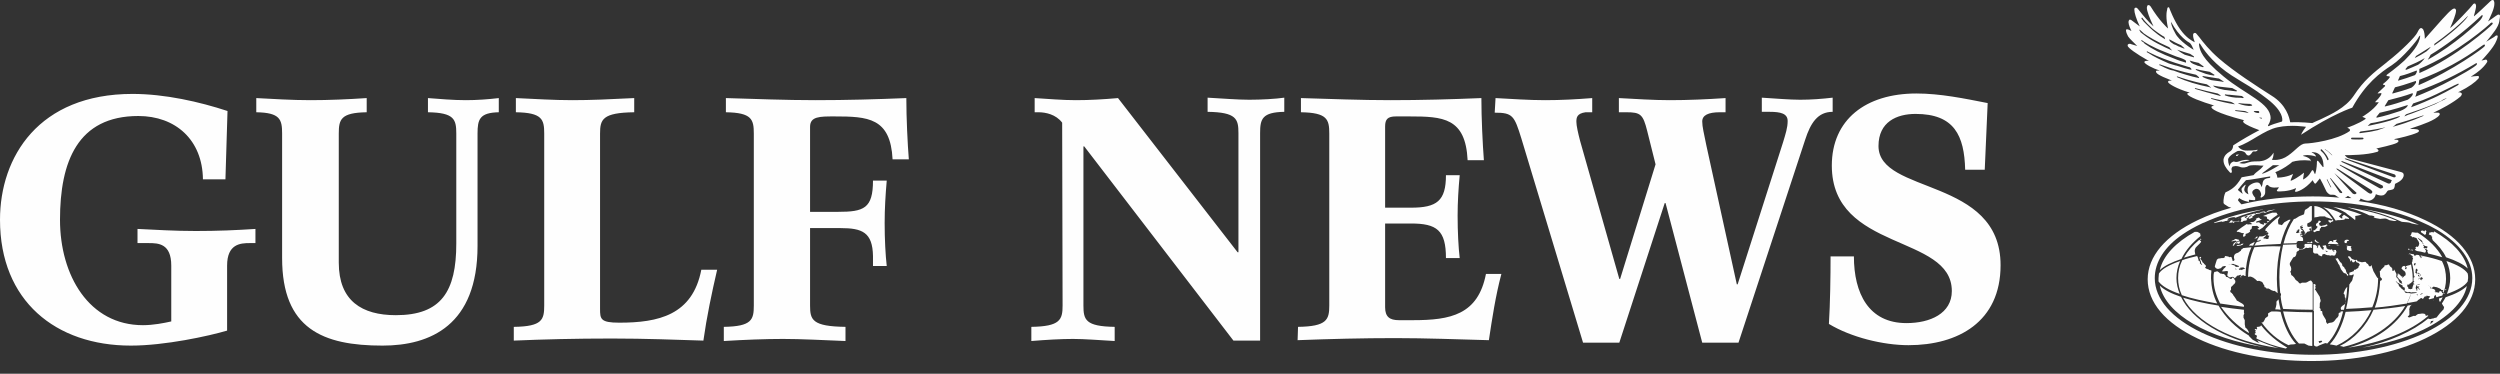 <svg width="194" height="29" viewBox="0 0 194 29" fill="none" xmlns="http://www.w3.org/2000/svg">
<rect x="0" y="0" width="194" height="29" fill="#333333" stroke="none"/>
<g id="Vector">
<path d="M175.617 16.762C175.649 16.762 175.714 16.794 175.811 16.794C175.908 16.794 175.908 16.859 175.908 16.859L175.94 16.988C175.94 16.988 176.07 17.021 176.102 17.085C176.167 17.15 176.07 17.15 176.037 17.15C176.005 17.183 175.908 17.15 175.908 17.15L175.973 17.28L175.843 17.344L175.649 17.28L175.714 17.377L175.649 17.441C175.649 17.441 175.358 17.344 175.358 17.312C175.358 17.28 175.294 17.247 175.294 17.247L175.067 17.28L175.1 17.183L175.326 17.118C175.326 17.118 175.488 17.053 175.52 17.053C175.552 17.053 175.358 16.988 175.358 16.956C175.358 16.924 175.294 16.892 175.294 16.892C175.294 16.892 175.261 16.892 175.229 16.892C175.164 16.924 175.1 16.956 175.035 16.988L175.1 17.021L174.97 17.15C174.97 17.15 174.938 17.183 174.873 17.215C174.776 17.247 174.712 17.215 174.647 17.247C174.647 17.247 174.647 17.247 174.615 17.247C174.582 17.28 174.55 17.28 174.485 17.312L174.55 17.28H174.647L174.712 17.344L174.776 17.377C174.776 17.377 174.744 17.409 174.679 17.409C174.615 17.409 174.55 17.409 174.518 17.409L174.388 17.441L174.421 17.377C174.421 17.377 174.388 17.377 174.356 17.377C174.097 17.538 173.838 17.732 173.58 17.926C173.58 17.959 173.58 17.991 173.58 17.991H173.709L173.903 18.056L173.968 18.088H174.13L174.097 18.153L174.065 18.25V18.347L174.13 18.379L174.259 18.282V18.153C174.259 18.153 174.388 18.12 174.453 18.088C174.518 18.056 174.615 17.959 174.615 17.959C174.615 17.926 174.582 17.862 174.582 17.862C174.582 17.862 174.679 17.797 174.712 17.765C174.744 17.732 174.744 17.635 174.744 17.635C174.744 17.635 174.712 17.571 174.809 17.538C174.906 17.538 175.003 17.538 175.035 17.538C175.067 17.538 175.1 17.506 175.164 17.538C175.197 17.538 175.229 17.571 175.229 17.603H175.326L175.261 17.7L175.164 17.765L175.261 17.797L175.326 17.829L175.488 17.732L175.552 17.668V17.7C175.908 17.312 176.296 16.956 176.749 16.665L176.652 16.503H176.328C176.199 16.536 175.908 16.633 175.617 16.762ZM173.547 19.058L173.612 19.09L173.838 19.058L174.033 18.993L174.097 18.896L173.936 18.929L173.871 18.993H173.838L173.612 19.026L173.547 19.058ZM173.612 18.573L173.515 18.541C173.515 18.541 173.418 18.541 173.418 18.573C173.386 18.605 173.353 18.605 173.321 18.638C173.289 18.638 173.159 18.702 173.159 18.702L173.192 18.735L173.321 18.702L173.483 18.67L173.547 18.735L173.677 18.702L173.774 18.67L173.741 18.605L173.612 18.573ZM173.612 18.767H173.515L173.353 18.864L173.256 19.058H173.353L173.418 18.929L173.547 18.799H173.644L173.515 18.896H173.612L173.677 18.864V18.929L173.774 18.896L173.838 18.767L173.774 18.735L173.612 18.767ZM175.197 18.347C175.132 18.347 175.132 18.347 175.1 18.379C175.067 18.411 175.035 18.444 175.035 18.444L174.938 18.508H174.97L175.164 18.476C175.164 18.444 175.164 18.379 175.197 18.347ZM174.518 25.849C174.518 25.784 174.485 25.687 174.453 25.655C174.421 25.622 174.421 25.59 174.388 25.558L174.356 25.493C174.356 25.493 174.356 25.525 174.324 25.493C174.291 25.461 174.227 25.396 174.227 25.396V25.331L174.194 25.17V24.846L174.097 24.652V24.458L174.162 24.329L174.13 24.297V24.2C174.13 24.2 174.13 24.135 174.13 24.102C174.13 24.102 174.13 24.07 174.13 24.038C173.547 23.973 172.965 23.909 172.351 23.811C172.868 24.555 173.58 25.267 174.518 25.849ZM171.769 21.58C171.769 22.292 171.963 22.938 172.286 23.553C172.868 23.65 173.483 23.714 174.13 23.811V23.682C174.13 23.682 174.097 23.65 174.065 23.617C174.032 23.585 174.065 23.617 174.033 23.585C174 23.553 173.871 23.488 173.871 23.488C173.871 23.488 173.741 23.423 173.709 23.391C173.677 23.359 173.612 23.359 173.58 23.326C173.547 23.294 173.547 23.262 173.547 23.262C173.547 23.262 173.386 23.003 173.353 22.971C173.321 22.938 173.289 22.906 173.289 22.874C173.289 22.841 173.192 22.777 173.192 22.744L173.095 22.68C173.095 22.68 173.062 22.615 173.062 22.583C173.062 22.55 173.095 22.518 173.127 22.486C173.127 22.453 173.127 22.421 173.127 22.421C173.127 22.389 173.127 22.389 173.127 22.356C173.127 22.324 173.127 22.324 173.127 22.292C173.127 22.259 173.289 22.13 173.289 22.13C173.289 22.098 173.353 22.065 173.386 22.033C173.418 22.001 173.45 21.936 173.45 21.936C173.45 21.904 173.483 21.807 173.45 21.774C173.418 21.742 173.353 21.613 173.353 21.613L173.289 21.548H173.224L173.192 21.58V21.613L173.159 21.645H173.095L172.965 21.58L172.901 21.516L172.739 21.483L172.707 21.386L172.577 21.257H172.448L172.351 21.225H172.286L172.222 21.16L172.092 21.063H171.995C171.995 21.063 171.931 21.095 171.898 21.095H171.834C171.769 21.225 171.769 21.386 171.769 21.58ZM174.518 19.058C174.615 19.058 174.712 19.058 174.841 19.058C174.873 18.961 174.938 18.864 174.97 18.767L174.647 18.929C174.647 18.896 174.518 19.058 174.518 19.058ZM180.823 17.28C180.888 17.28 180.888 17.28 180.888 17.28V17.215H180.985V17.183L181.082 17.15C181.049 17.118 181.049 17.085 181.017 17.053L180.92 17.118C180.92 17.118 180.791 17.085 180.758 17.085L180.661 17.118L180.694 17.183C180.726 17.215 180.791 17.28 180.823 17.28ZM181.567 19.058C181.47 19.026 181.373 19.026 181.276 19.026L181.405 19.058H181.567ZM180.823 19.026C180.823 19.026 180.855 19.026 180.888 19.026C180.823 19.026 180.758 19.026 180.694 19.026V19.058H180.823M181.308 20.061C181.243 20.028 181.243 20.093 181.243 20.093L181.405 20.352L181.437 20.448L181.534 20.578C181.534 20.578 181.567 20.642 181.567 20.675C181.567 20.707 181.631 20.804 181.631 20.804C181.631 20.804 181.631 20.869 181.664 20.901C181.696 20.933 181.825 21.128 181.858 21.16C181.89 21.192 181.922 21.192 182.02 21.225C182.117 21.289 182.117 21.322 182.117 21.322V21.354L182.214 21.419C182.214 21.354 182.214 21.322 182.214 21.257H182.181C182.117 21.257 182.117 21.225 182.117 21.192C182.117 21.16 182.052 21.095 182.052 21.03C182.052 20.966 181.987 20.869 181.987 20.869C181.987 20.869 181.922 20.837 181.922 20.772C181.922 20.739 181.858 20.707 181.825 20.675C181.793 20.642 181.761 20.642 181.761 20.578C181.761 20.513 181.728 20.481 181.696 20.416C181.664 20.352 181.599 20.352 181.599 20.352C181.599 20.352 181.599 20.319 181.567 20.287C181.502 20.19 181.47 20.125 181.405 20.028C181.34 20.061 181.308 20.061 181.308 20.061ZM182.44 19.155L182.472 19.123L182.44 19.09C182.311 19.09 182.214 19.09 182.084 19.058L182.117 19.123L182.181 19.155L182.117 19.187V19.317L182.149 19.414C182.149 19.414 182.181 19.414 182.214 19.414L182.246 19.446C182.246 19.446 182.311 19.478 182.343 19.478C182.375 19.478 182.375 19.478 182.375 19.478C182.408 19.478 182.505 19.446 182.505 19.446L182.472 19.381V19.284L182.44 19.252V19.187H182.408V19.123C182.343 19.123 182.44 19.155 182.44 19.155ZM187.032 19.737C187.064 19.737 187.096 19.769 187.096 19.769C187.096 19.769 187.129 19.834 187.161 19.834C187.193 19.834 187.226 19.899 187.226 19.899L187.258 19.931H187.161H187.193L187.226 19.996V20.028H187.258C187.258 20.028 187.258 20.061 187.226 20.125C187.193 20.19 187.226 20.287 187.161 20.384C187.258 20.739 187.323 21.095 187.323 21.483L187.355 21.451V21.419L187.387 21.386V21.451L187.355 21.516L187.29 21.548V21.613C187.29 21.677 187.29 21.742 187.29 21.807H187.323L187.387 21.839H187.323V21.871H187.29C187.29 21.904 187.29 21.936 187.29 21.968V22.001L187.355 22.033V22.065H187.29L187.258 22.13V22.195L187.226 22.227C187.193 22.389 187.161 22.55 187.129 22.68C187.161 22.68 187.193 22.68 187.226 22.68C187.29 22.68 187.323 22.68 187.355 22.68C187.387 22.68 187.484 22.68 187.517 22.68C187.549 22.68 187.549 22.712 187.549 22.712L187.42 22.744L187.129 22.777H187.096C187.032 23.035 186.935 23.262 186.805 23.52C187.064 23.488 187.29 23.423 187.517 23.391L187.581 23.359C187.581 23.359 187.614 23.294 187.678 23.262C187.743 23.229 187.775 23.197 187.808 23.165C187.84 23.132 187.905 23.132 187.937 23.132C187.969 23.132 187.969 23.197 187.969 23.197L188.066 23.165C188.066 23.165 188.034 23.165 188.066 23.132C188.099 23.1 188.163 23.003 188.163 23.003H188.293V22.938L188.584 23.003L188.519 23.1L188.454 23.165L188.519 23.229C188.648 23.197 188.745 23.165 188.875 23.132V23.035L188.972 22.874L189.004 22.906L189.069 23.068C189.23 23.003 189.392 22.971 189.521 22.938C189.715 22.518 189.812 22.065 189.812 21.645C189.812 21.16 189.715 20.675 189.489 20.255C189.004 20.093 188.519 19.963 188.034 19.866V19.899H188.002L187.969 19.834C187.937 19.834 187.937 19.834 187.937 19.834H187.84L187.775 19.866L187.711 19.834L187.743 19.802C187.678 19.802 187.614 19.769 187.517 19.769C187.517 19.769 187.517 19.802 187.484 19.802C187.484 19.834 187.355 19.834 187.355 19.834L187.323 19.802C187.323 19.802 187.323 19.769 187.323 19.737C187.193 19.705 187.064 19.705 186.967 19.672L186.902 19.737C186.967 19.705 186.999 19.705 187.032 19.737ZM187.581 22.906L187.517 22.874L187.581 22.841L187.646 22.906H187.581ZM189.586 22.486H189.715L189.845 22.421L189.812 22.486L189.748 22.518L189.586 22.486ZM188.422 22.162L188.584 22.227V22.259L188.681 22.356L188.875 22.227L188.907 22.259L189.101 22.292L189.327 22.389L189.424 22.453V22.486L189.586 22.518V22.583L189.521 22.615H189.554L189.618 22.712L189.683 22.744L189.715 22.809L189.651 22.777L189.521 22.744L189.457 22.615L189.36 22.583L189.263 22.647L189.295 22.68L189.23 22.712L189.101 22.68H189.004L188.907 22.647L189.004 22.615L188.972 22.55L188.907 22.453L188.81 22.421L188.648 22.356L188.584 22.389V22.324L188.648 22.259H188.584L188.519 22.195H188.454V22.13L188.422 22.162ZM187.646 22.259L187.711 22.195H187.743L187.678 22.292L187.711 22.389L187.775 22.421V22.486L187.678 22.421L187.646 22.324L187.581 22.356V22.55H187.517V22.453L187.452 22.356L187.484 22.227L187.549 22.098L187.678 22.065L187.775 22.033H187.808L187.711 22.098H187.581L187.549 22.195L187.646 22.259ZM187.517 21.225H187.581V21.257L187.549 21.289L187.517 21.257V21.225ZM187.711 21.419L187.646 21.451V21.322L187.743 21.354L187.711 21.419ZM187.743 21.419V21.516H187.711V21.451L187.743 21.419ZM187.84 22.874L187.808 22.841L187.969 22.744L188.002 22.777L187.84 22.874ZM187.969 21.548L188.002 21.58V21.645L187.969 21.677L187.937 21.645L187.905 21.677L187.937 21.71L187.905 21.742H187.872L187.808 21.677V21.613H187.775H187.711L187.678 21.677H187.646L187.678 21.613H187.711V21.58H187.775V21.613L187.84 21.58V21.548L187.872 21.516L187.84 21.483L187.969 21.548ZM187.872 21.419L187.808 21.386L187.84 21.354L187.808 21.322L187.84 21.289L187.872 21.322V21.354L187.84 21.386C187.872 21.386 187.872 21.419 187.872 21.419ZM187.808 19.834L187.872 19.866L187.905 19.931V20.028H187.84V19.931L187.775 19.899L187.743 19.866L187.808 19.834ZM187.646 21.16L187.711 21.192L187.775 21.257L187.743 21.289H187.711L187.678 21.225H187.614L187.646 21.16ZM187.517 20.837L187.581 20.901L187.614 20.966L187.581 21.03L187.549 21.063V21.128L187.581 21.16V21.225L187.549 21.257L187.517 21.192H187.452L187.42 21.095H187.452V20.933L187.517 20.837ZM187.387 20.416H187.452V20.448L187.42 20.578L187.387 20.61L187.323 20.546V20.481L187.387 20.416ZM181.34 18.799L181.243 18.735C181.243 18.735 181.373 18.605 181.34 18.605C181.308 18.605 181.049 18.638 181.049 18.638L181.082 18.735L180.985 18.767L180.952 18.735V18.702H180.791L180.758 18.767L180.661 18.864V18.929C180.92 18.929 181.211 18.929 181.47 18.961C181.437 18.864 181.34 18.799 181.34 18.799ZM188.875 23.294C188.875 23.294 188.842 23.294 188.81 23.294C188.842 23.326 188.875 23.294 188.875 23.294ZM175.067 16.503C175.1 16.503 175.132 16.503 175.132 16.503C175.132 16.503 175.164 16.503 175.164 16.471C175.164 16.503 175.1 16.503 175.067 16.503ZM175.358 16.503L175.714 16.471V16.536C175.94 16.439 176.167 16.374 176.393 16.309L176.587 16.245C176.393 16.277 176.199 16.309 176.005 16.342L175.843 16.471L175.714 16.407C175.649 16.407 175.552 16.439 175.488 16.439L175.358 16.503ZM170.767 18.314C170.767 18.282 170.734 18.12 170.734 18.12L170.637 18.056L170.508 17.991C170.476 17.991 170.379 17.991 170.379 17.991H170.314C168.859 18.799 167.856 19.834 167.598 20.966C167.921 20.642 168.503 20.352 169.279 20.093C169.602 19.414 170.12 18.832 170.767 18.314ZM169.247 23.035C168.471 22.777 167.921 22.486 167.598 22.162C168.083 24.393 171.349 26.269 175.746 26.948C172.545 26.301 170.088 24.814 169.247 23.035ZM170.702 18.573L170.767 18.605C170.767 18.605 170.831 18.605 170.831 18.573C170.799 18.573 170.767 18.541 170.767 18.541L170.799 18.508C170.767 18.508 170.734 18.541 170.702 18.573ZM175.132 26.398C175.132 26.398 175.229 26.463 175.229 26.495C175.229 26.528 175.358 26.592 175.358 26.592C175.358 26.592 175.229 26.592 175.164 26.56C175.1 26.528 174.841 26.366 174.809 26.366C174.776 26.334 174.615 26.172 174.55 26.107C174.518 26.075 174.518 26.075 174.518 26.043C173.483 25.428 172.674 24.62 172.157 23.714C171.09 23.553 170.152 23.326 169.408 23.1C170.411 25.008 173.224 26.495 176.813 27.013C176.264 26.851 175.682 26.625 175.132 26.398ZM189.295 23.359C189.295 23.391 189.327 23.423 189.36 23.423C189.424 23.326 189.489 23.197 189.554 23.068C189.457 23.1 189.36 23.132 189.263 23.165V23.197C189.295 23.262 189.263 23.294 189.295 23.359ZM170.734 18.67L170.67 18.605C170.152 19.026 169.764 19.478 169.473 19.996C169.764 19.899 170.055 19.834 170.379 19.737C170.346 19.737 170.346 19.705 170.346 19.705L170.314 19.511V19.414C170.314 19.414 170.346 19.22 170.443 19.155C170.508 19.09 170.67 18.929 170.734 18.864C170.799 18.799 170.799 18.735 170.799 18.735H170.831L170.734 18.67ZM170.799 19.963C170.767 19.931 170.734 19.931 170.734 19.931L170.67 19.996C170.67 20.028 170.734 20.125 170.734 20.125V20.19L170.799 20.319V20.416L170.831 20.448C170.831 20.481 170.864 20.481 170.864 20.513L170.896 20.546H170.831L170.702 20.416L170.734 20.352C170.734 20.352 170.702 20.319 170.702 20.287C170.702 20.287 170.67 20.255 170.637 20.222C170.605 20.19 170.54 20.19 170.54 20.19L170.605 20.157V20.125L170.573 20.093V20.028L170.508 19.899V19.866C170.087 19.963 169.699 20.061 169.344 20.19C169.117 20.642 169.02 21.095 169.02 21.58C169.02 22.033 169.117 22.486 169.311 22.906C170.055 23.165 170.993 23.359 172.06 23.553C171.737 22.938 171.607 22.292 171.575 21.613C171.575 21.419 171.575 21.225 171.607 20.998C171.543 20.966 171.543 20.966 171.51 20.966C171.478 20.966 171.413 20.933 171.413 20.933L171.381 20.901C171.349 20.901 171.316 20.901 171.284 20.869L171.187 20.837L171.122 20.772V20.739L171.187 20.675L171.155 20.578C171.155 20.578 171.025 20.481 171.025 20.448C170.993 20.416 170.993 20.416 170.961 20.384C170.961 20.384 170.896 20.352 170.896 20.319C170.896 20.287 170.896 20.319 170.896 20.287C170.896 20.255 170.831 20.19 170.831 20.19C170.831 20.19 170.767 20.093 170.734 20.061C170.799 20.028 170.831 19.996 170.799 19.963ZM171.834 17.312L172.092 17.247C172.092 17.247 172.383 17.183 172.416 17.183L172.448 17.215L172.61 17.183L172.674 17.15H172.771C172.868 17.086 172.998 17.053 173.095 17.021C173.062 17.021 173.03 17.053 172.965 17.085C172.836 17.118 172.998 17.021 172.836 17.021C172.804 17.021 172.901 16.956 172.998 16.924C173.095 16.892 173.062 16.892 173.256 16.859C173.45 16.827 173.45 16.892 173.45 16.892H173.483C174.13 16.633 174.809 16.439 175.52 16.277H175.552C175.552 16.277 175.585 16.277 175.617 16.245C174.194 16.471 172.901 16.827 171.801 17.28H171.834C171.769 17.312 171.834 17.312 171.834 17.312ZM179.142 16.116C179.142 16.116 178.915 16.277 178.883 16.277C178.851 16.309 178.818 16.471 178.818 16.503C178.818 16.536 178.786 16.633 178.786 16.633C178.786 16.633 178.56 16.73 178.463 16.762C178.366 16.794 178.269 16.892 178.139 16.956C178.107 16.988 178.074 16.988 178.01 16.988C177.686 17.474 177.395 18.12 177.201 18.896C177.557 18.896 177.913 18.864 178.236 18.864L178.204 18.767H178.269L178.301 18.702H178.657C178.721 18.702 178.721 18.67 178.721 18.67V18.541L178.689 18.444L178.624 18.379L178.495 18.314V18.282H178.56L178.592 18.314L178.689 18.282L178.657 18.217H178.754L178.818 18.185L178.915 18.12C178.915 18.12 178.98 18.088 179.012 18.023C179.045 17.959 179.174 17.959 179.174 17.959L179.271 17.926L179.206 17.797L179.174 17.765L179.303 17.7L179.336 17.797L179.303 17.894H179.368V17.571L179.239 17.603C179.239 17.603 179.142 17.603 179.109 17.603C179.077 17.603 179.045 17.538 179.045 17.538C179.045 17.538 179.045 17.441 179.045 17.409C179.012 17.344 179.077 17.344 179.109 17.312C179.174 17.28 179.174 17.28 179.239 17.247C179.303 17.215 179.368 17.15 179.368 17.118L179.4 17.085V15.986C179.336 15.986 179.303 15.986 179.239 16.018L179.142 16.116ZM178.43 17.894L178.398 17.926L178.43 18.023V18.056H178.366L178.301 18.088H178.236L178.172 18.056V18.023L178.236 17.991V17.959H178.204L178.236 17.894H178.301V17.829L178.366 17.797L178.43 17.829H178.463V17.862C178.43 17.829 178.43 17.862 178.43 17.894ZM178.883 18.088L178.818 18.12L178.883 18.153V18.185L178.721 18.217H178.463L178.56 18.12H178.624L178.657 18.088H178.527V18.056L178.592 18.023V17.991L178.56 17.959L178.592 17.926L178.657 17.959L178.689 17.894L178.657 17.862V17.829C178.657 17.829 178.624 17.862 178.592 17.829C178.56 17.829 178.56 17.797 178.56 17.797L178.592 17.765C178.592 17.765 178.592 17.732 178.56 17.732H178.495L178.527 17.668L178.495 17.635V17.571L178.527 17.538L178.56 17.571L178.592 17.506H178.689V17.538L178.56 17.603H178.657L178.721 17.635L178.689 17.7L178.624 17.732V17.765H178.689C178.689 17.765 178.721 17.765 178.721 17.797C178.721 17.829 178.721 17.829 178.754 17.862C178.786 17.862 178.786 17.894 178.786 17.926L178.851 17.991V18.056L178.883 18.088L178.915 18.056L178.948 18.088H178.883ZM188.487 18.217H188.551L188.681 18.282V18.347L188.745 18.379V18.411L188.713 18.444L188.745 18.476L188.713 18.508L188.778 18.573L188.745 18.605C189.198 19.026 189.586 19.478 189.812 19.963C190.589 20.222 191.171 20.513 191.494 20.837C191.235 19.737 190.298 18.767 188.907 17.959C188.875 17.991 188.842 18.023 188.842 18.023V18.056L188.778 18.023C188.745 17.991 188.648 18.023 188.648 18.023V18.056L188.584 18.023L188.551 18.056H188.487L188.519 18.12C188.454 18.185 188.487 18.217 188.487 18.217ZM179.271 18.832L179.142 18.799L179.012 18.832V18.864C179.142 18.864 179.271 18.864 179.433 18.864V18.767L179.368 18.735L179.271 18.832ZM176.296 24.167C176.264 24.167 176.199 24.2 176.199 24.2C176.167 24.232 176.005 24.297 176.005 24.329C175.973 24.361 176.037 24.458 176.005 24.491C176.005 24.523 175.973 24.555 175.94 24.587L175.876 24.62C175.876 24.62 175.908 24.62 175.843 24.652C175.811 24.684 175.779 24.684 175.779 24.717C175.779 24.749 175.714 24.846 175.714 24.846C175.714 24.846 175.714 24.878 175.682 24.911C175.649 24.943 175.649 24.976 175.617 25.008C175.585 25.008 175.552 25.04 175.52 25.008H175.488C176.037 25.784 176.749 26.398 177.589 26.786C177.719 26.722 177.848 26.722 177.977 26.722C178.042 26.722 178.107 26.689 178.172 26.689C177.654 26.14 177.234 25.267 176.975 24.2C176.781 24.167 176.522 24.167 176.296 24.167ZM178.818 19.058L178.851 19.155L178.689 19.317H178.56L178.495 19.381L178.43 19.317L178.366 19.252H178.301L178.236 19.22V19.155L178.204 19.09L178.236 18.961C177.88 18.961 177.525 18.993 177.169 18.993C176.975 19.834 176.878 20.675 176.878 21.516C176.878 21.936 176.91 22.324 176.943 22.712C176.975 22.744 177.007 22.809 177.007 22.841C177.007 22.874 177.007 22.938 176.975 22.971C177.007 23.326 177.072 23.65 177.169 23.973C177.913 24.006 178.689 24.038 179.465 24.038V21.936C179.433 21.936 179.4 21.807 179.336 21.774C179.271 21.742 179.077 21.871 179.077 21.871C179.077 21.871 178.98 21.936 178.883 21.936C178.818 21.936 178.786 21.936 178.786 21.936H178.624C178.624 21.936 178.527 22.001 178.495 22.001C178.463 22.001 178.398 21.968 178.366 21.904C178.366 21.871 178.172 21.742 178.172 21.742C178.172 21.742 178.075 21.645 178.075 21.613C178.075 21.58 177.977 21.483 177.945 21.451C177.945 21.419 177.848 21.386 177.816 21.354C177.783 21.289 177.783 21.289 177.783 21.225C177.783 21.16 177.719 21.095 177.719 21.095L177.783 20.998C177.783 20.998 177.816 20.837 177.783 20.772C177.783 20.707 177.751 20.707 177.751 20.675C177.751 20.642 177.686 20.61 177.686 20.481C177.686 20.384 177.751 20.319 177.751 20.319C177.751 20.319 177.816 20.19 177.848 20.157C177.88 20.125 177.945 19.963 177.977 19.963C178.01 19.963 178.139 19.931 178.172 19.802C178.172 19.769 178.171 19.737 178.204 19.737V19.608C178.236 19.575 178.204 19.575 178.236 19.543C178.269 19.511 178.301 19.478 178.333 19.478C178.366 19.478 178.43 19.381 178.43 19.381V19.317H178.495L178.56 19.349H178.689L178.786 19.317L178.851 19.284C178.851 19.284 178.915 19.252 178.948 19.22C178.98 19.22 179.077 19.284 179.206 19.22C179.336 19.187 179.303 19.22 179.303 19.22L179.4 19.252V18.929C179.206 18.929 179.012 18.929 178.851 18.929L178.818 19.058ZM175.455 25.234C175.455 25.267 175.423 25.299 175.391 25.331C175.326 25.331 175.261 25.364 175.229 25.364C175.197 25.364 175.132 25.364 175.132 25.364C175.132 25.364 175.132 25.428 175.132 25.461C175.132 25.493 175.164 25.493 175.164 25.525C175.132 25.558 175.1 25.558 175.1 25.558L175.003 25.525C175.003 25.525 174.97 25.525 174.97 25.558C174.97 25.59 175.003 25.622 175.003 25.622L175.067 25.655L175.003 25.719L175.035 25.784V25.849L174.97 25.881C174.97 25.913 174.97 25.978 175.003 25.978C175.035 25.978 175.1 26.01 175.1 26.01L175.132 26.075V26.14C175.132 26.14 175.1 26.172 175.1 26.204C175.1 26.204 175.1 26.237 175.1 26.269C175.811 26.625 176.587 26.883 177.363 27.045C177.395 27.013 177.46 27.013 177.492 26.98C176.684 26.495 176.005 25.946 175.455 25.234ZM178.398 26.657H178.818L179.142 26.819L179.433 26.851V24.232C178.657 24.232 177.913 24.2 177.169 24.167C177.428 25.267 177.88 26.14 178.398 26.657ZM169.15 22.809C168.988 22.421 168.891 22.001 168.891 21.58C168.891 21.128 168.988 20.675 169.182 20.255C168.341 20.546 167.759 20.869 167.533 21.225C167.533 21.354 167.501 21.451 167.501 21.58C167.501 21.677 167.501 21.774 167.501 21.839C167.759 22.195 168.309 22.518 169.15 22.809ZM180.015 23.908C179.982 23.876 180.015 23.811 180.015 23.779C180.015 23.747 180.015 23.585 180.015 23.553C180.015 23.488 180.079 23.423 180.079 23.359C180.079 23.294 180.079 23.262 180.047 23.197C180.015 23.132 180.047 23.132 180.015 23.035C179.982 22.971 179.691 22.518 179.691 22.518L179.627 22.453C179.627 22.453 179.691 22.389 179.691 22.356C179.724 22.324 179.659 22.292 179.659 22.259C179.659 22.227 179.691 22.195 179.691 22.162C179.724 22.098 179.659 22.065 179.594 22.033C179.562 22.033 179.562 22.033 179.53 22.033V24.135C179.724 24.135 179.885 24.135 180.079 24.135C180.112 24.006 180.047 23.908 180.015 23.908ZM179.788 19.672L179.885 19.705L179.918 19.802L180.015 19.834L180.144 19.899L180.209 19.834V19.769L180.241 19.737L180.37 19.705L180.5 19.769L180.597 19.802C180.597 19.802 180.661 19.802 180.694 19.802C180.726 19.802 180.823 19.834 180.823 19.834C180.855 19.834 180.888 19.834 180.888 19.834L180.952 19.802L181.049 19.834H181.146L181.211 19.802L181.243 19.737L181.276 19.64L181.308 19.575V19.511L181.276 19.478V19.381L181.243 19.414L181.179 19.381L181.114 19.446C181.114 19.446 181.049 19.446 181.017 19.446C180.985 19.446 180.985 19.414 180.985 19.381C180.985 19.349 180.888 19.349 180.888 19.349L180.855 19.381H180.791L180.758 19.349H180.661L180.532 19.252V19.155C180.532 19.155 180.5 19.123 180.5 19.09C180.5 19.058 180.467 19.026 180.467 19.026H180.403L180.37 19.058H180.241V19.123L180.338 19.22L180.306 19.284V19.381H180.273L180.209 19.349L180.144 19.284V19.252L180.079 19.187L180.015 19.058V19.026H179.853C179.885 19.026 179.95 19.09 179.95 19.09V19.123L179.885 19.058C179.853 19.058 179.853 19.09 179.853 19.09V19.123C179.853 19.123 179.885 19.123 179.885 19.155V19.187H179.853V19.22L179.821 19.252H179.788V19.22L179.821 19.187L179.788 19.09L179.659 18.993H179.497V19.575C179.53 19.608 179.594 19.672 179.627 19.672C179.724 19.672 179.788 19.672 179.788 19.672ZM181.146 19.478V19.511L181.114 19.543H181.082L181.049 19.511L181.146 19.478ZM180.435 19.446L180.564 19.478L180.597 19.511H180.629V19.543H180.532L180.435 19.446ZM179.885 26.851C179.982 26.786 180.435 26.625 180.435 26.625C180.435 26.625 180.5 26.625 180.597 26.657C181.114 26.14 181.567 25.267 181.825 24.167C181.761 24.167 181.696 24.167 181.631 24.167C181.631 24.2 181.631 24.2 181.631 24.232C181.599 24.264 181.567 24.264 181.534 24.264C181.502 24.264 181.47 24.361 181.47 24.361C181.47 24.361 181.502 24.458 181.47 24.491C181.47 24.523 181.437 24.555 181.405 24.62C181.34 24.652 181.211 24.814 181.146 24.911C181.082 24.976 180.985 25.04 180.855 25.04C180.726 25.04 180.597 25.137 180.597 25.137L180.5 24.976C180.5 24.976 180.5 24.878 180.5 24.846C180.5 24.814 180.403 24.684 180.37 24.62C180.338 24.555 180.241 24.426 180.241 24.393C180.209 24.329 180.209 24.264 180.209 24.2C180.209 24.2 180.209 24.167 180.176 24.135C179.982 24.135 179.788 24.135 179.562 24.135V26.786C179.659 26.916 179.821 26.916 179.885 26.851ZM180.144 26.431L180.209 26.528L179.982 26.625L179.918 26.463C179.918 26.495 180.144 26.431 180.144 26.431ZM179.788 18.735C179.788 18.735 179.691 18.638 179.691 18.605C179.691 18.573 179.627 18.605 179.627 18.638V18.702C179.627 18.735 179.691 18.767 179.724 18.767C179.756 18.799 179.756 18.799 179.756 18.799L179.788 18.832H179.982L179.788 18.735ZM176.684 23.359L176.652 23.423C176.652 23.423 176.652 23.585 176.652 23.617C176.652 23.65 176.587 23.941 176.555 24.006C176.684 24.006 176.846 24.006 176.975 24.038C176.91 23.779 176.846 23.488 176.813 23.229C176.781 23.262 176.749 23.294 176.749 23.294C176.749 23.294 176.716 23.359 176.684 23.359ZM182.052 16.536L182.117 16.568H182.084C182.311 16.73 182.537 16.892 182.763 17.085V17.053C182.763 17.053 182.796 16.859 182.763 16.794C182.763 16.73 182.86 16.762 182.957 16.73C183.022 16.73 183.151 16.665 183.281 16.665C182.569 16.374 181.793 16.18 181.049 16.051C181.373 16.18 181.696 16.309 182.02 16.503L182.052 16.536ZM180.015 16.794H180.435C180.435 16.794 180.467 16.859 180.5 16.859C180.564 16.859 180.985 17.021 180.985 17.021L181.049 17.053C180.629 16.407 180.144 16.018 179.594 15.986V16.892C179.627 16.859 179.627 16.859 179.691 16.859C179.788 16.859 180.015 16.794 180.015 16.794ZM179.788 17.926H179.918L180.015 17.894V17.765L180.079 17.7H180.112V17.603H180.403C180.435 17.603 180.564 17.538 180.597 17.506C180.661 17.506 180.564 17.409 180.564 17.409L180.403 17.474L180.112 17.538L179.982 17.474V17.409C179.982 17.409 179.918 17.312 179.982 17.312C180.047 17.28 180.112 17.183 180.112 17.183L179.982 17.118L179.885 17.15L179.918 17.215L179.853 17.28L179.724 17.377V17.506L179.853 17.603L179.756 17.732L179.627 17.862H179.53V17.991L179.594 18.023L179.788 17.926ZM181.243 17.118L181.405 17.085C181.405 17.085 181.696 17.085 181.858 17.053C182.02 17.021 181.955 16.956 181.955 16.956L182.278 16.988V16.924C182.149 16.827 182.019 16.73 181.89 16.665L181.728 16.827L181.793 16.924L181.696 16.956L181.502 16.794L181.696 16.601H181.761C181.308 16.342 180.791 16.18 180.273 16.083C180.629 16.277 180.952 16.633 181.243 17.118ZM176.781 17.28V17.085C176.781 17.053 176.846 16.956 176.846 16.956C176.846 16.956 176.878 16.859 176.91 16.859C176.943 16.859 176.91 16.827 176.878 16.794C176.49 17.053 176.134 17.409 175.811 17.765C175.811 17.797 175.811 17.829 175.779 17.862C175.746 17.894 175.876 17.926 175.876 17.926C175.908 17.926 175.908 17.959 175.94 17.991L175.811 18.023H175.94L176.005 18.056L176.037 18.088L176.005 18.153L175.973 18.185L175.811 18.25C175.811 18.25 175.682 18.314 175.649 18.314C175.617 18.314 175.585 18.347 175.552 18.347H175.326C175.261 18.444 175.197 18.573 175.132 18.67H175.294L175.423 18.605L175.455 18.638L175.326 18.735L175.164 18.767L175.067 18.832C175.035 18.896 175.003 18.993 174.938 19.058C175.617 18.993 176.296 18.961 176.975 18.929C177.169 18.185 177.428 17.538 177.751 17.053C177.686 17.053 177.622 17.053 177.622 17.053L177.266 17.247L177.072 17.474L176.975 17.441L176.813 17.409L176.781 17.28ZM176.037 18.476C176.037 18.476 176.037 18.541 176.005 18.541C175.973 18.541 175.843 18.541 175.843 18.541L175.811 18.508H175.649V18.444L175.779 18.347L175.876 18.217L175.973 18.153L176.005 18.25L175.94 18.282H176.037C176.037 18.282 176.102 18.282 176.102 18.314C176.037 18.379 176.037 18.476 176.037 18.476ZM189.489 23.553C189.521 23.617 189.586 23.714 189.618 23.779C189.651 23.811 189.683 23.779 189.651 23.876C189.618 23.973 189.651 24.006 189.554 24.07C189.457 24.167 189.23 24.426 189.166 24.523C189.101 24.62 189.069 24.652 189.036 24.652C188.972 24.652 188.875 24.684 188.81 24.717C188.745 24.717 188.713 24.717 188.648 24.749C188.616 24.749 188.584 24.782 188.519 24.749C188.454 24.749 188.454 24.717 188.422 24.717C187.226 25.719 185.415 26.528 183.313 26.98C185.059 26.689 186.676 26.237 188.034 25.59C189.974 24.652 191.171 23.456 191.429 22.195C191.106 22.518 190.556 22.809 189.78 23.068C189.715 23.197 189.586 23.391 189.489 23.553ZM188.81 24.976C188.745 25.008 188.681 25.073 188.648 25.105L188.584 25.137L188.648 24.911H188.713L188.842 24.878C188.81 24.911 188.81 24.943 188.81 24.976ZM189.845 20.255C190.039 20.675 190.136 21.128 190.136 21.58C190.136 22.001 190.039 22.421 189.877 22.809C190.718 22.518 191.268 22.195 191.494 21.839C191.494 21.742 191.526 21.645 191.526 21.58C191.526 21.451 191.526 21.322 191.494 21.225C191.268 20.869 190.686 20.546 189.845 20.255ZM184.024 24.07C183.378 24.135 182.699 24.167 182.02 24.2C181.761 25.267 181.308 26.172 180.791 26.722C180.985 26.754 181.211 26.786 181.308 26.819C182.472 26.301 183.442 25.299 184.024 24.07ZM174.938 19.187C174.615 19.899 174.453 20.707 174.453 21.483H174.485C174.518 21.483 174.615 21.451 174.615 21.451C174.615 21.451 174.647 21.483 174.712 21.483C174.744 21.483 174.776 21.516 174.809 21.516V21.548H174.873C174.873 21.548 174.873 21.58 174.938 21.613C174.97 21.613 175.035 21.677 175.035 21.677V21.71C175.035 21.71 175.035 21.677 175.1 21.742C175.132 21.774 175.132 21.807 175.197 21.807C175.229 21.807 175.294 21.774 175.358 21.807C175.423 21.839 175.552 21.871 175.552 21.904C175.585 21.936 175.617 21.968 175.617 22.001C175.617 22.033 175.649 22.065 175.649 22.065L175.714 22.162C175.714 22.162 175.714 22.195 175.714 22.227C175.714 22.259 175.746 22.292 175.746 22.292C175.779 22.292 175.843 22.324 175.843 22.324L175.876 22.389C175.876 22.389 176.005 22.389 176.037 22.389C176.07 22.421 176.199 22.453 176.199 22.486C176.199 22.486 176.231 22.518 176.264 22.518C176.296 22.518 176.393 22.583 176.425 22.583C176.458 22.583 176.49 22.55 176.522 22.583C176.555 22.615 176.587 22.615 176.619 22.647C176.652 22.68 176.684 22.712 176.749 22.744C176.716 22.389 176.684 22.001 176.684 21.645C176.684 20.739 176.781 19.866 176.975 19.123C176.264 19.09 175.585 19.123 174.938 19.187ZM186.644 23.747C185.835 23.876 184.994 23.973 184.186 24.038C183.636 25.299 182.699 26.301 181.567 26.851C181.664 26.851 181.761 26.883 181.858 26.916C184.024 26.398 185.77 25.234 186.644 23.747ZM188.422 24.458C188.422 24.458 188.357 24.491 188.325 24.491C188.293 24.491 188.228 24.523 188.228 24.491C188.228 24.491 188.228 24.393 188.163 24.361C188.099 24.329 187.937 24.329 187.937 24.329C187.905 24.329 187.808 24.361 187.711 24.361C187.646 24.361 187.646 24.361 187.549 24.426C187.452 24.491 187.484 24.491 187.42 24.523C187.355 24.523 187.323 24.491 187.258 24.523C187.193 24.555 187.161 24.555 187.096 24.587C187.032 24.62 186.935 24.652 186.902 24.62C186.87 24.587 186.838 24.555 186.838 24.555C186.838 24.555 186.999 24.458 186.967 24.393C186.967 24.329 186.967 24.102 186.967 24.07C186.967 24.006 186.935 24.038 186.967 23.973C186.967 23.909 187.032 23.747 187.064 23.714C187.096 23.682 187.129 23.682 187.161 23.65C187.064 23.682 186.967 23.682 186.838 23.714C185.997 25.234 184.315 26.431 182.214 26.98C184.833 26.592 187.032 25.719 188.422 24.523V24.458ZM184.736 21.807L184.703 21.742C184.671 22.486 184.542 23.197 184.283 23.876C185.124 23.811 185.932 23.682 186.773 23.553C186.902 23.294 186.999 23.035 187.096 22.777L186.967 22.744H186.773L186.644 22.712V22.68L186.579 22.647V22.615H186.676C186.708 22.615 186.741 22.647 186.741 22.647C186.741 22.647 186.805 22.68 186.838 22.68C186.87 22.68 186.87 22.68 186.902 22.68L186.935 22.647L187.064 22.68L187.129 22.712C187.161 22.615 187.193 22.518 187.193 22.421H187.096L187.032 22.453L186.999 22.421H186.902L186.87 22.292L186.805 22.227V22.13L186.838 22.065L186.935 22.098L186.999 22.001L187.096 21.968L187.161 21.871L187.226 21.839V21.807C187.226 21.742 187.226 21.677 187.226 21.58C187.226 21.225 187.161 20.869 187.096 20.513C187.064 20.546 186.999 20.578 186.967 20.578C186.902 20.578 186.741 20.642 186.741 20.642L186.676 20.675V20.739H186.644L186.611 20.642C186.611 20.642 186.547 20.61 186.45 20.675C186.385 20.707 186.353 20.837 186.353 20.837L186.417 20.901C186.417 20.901 186.45 20.933 186.482 20.966C186.514 20.998 186.611 21.063 186.611 21.063C186.611 21.063 186.676 21.16 186.676 21.192C186.676 21.225 186.676 21.354 186.676 21.354L186.579 21.419L186.45 21.548H186.417V21.483L186.45 21.451H186.353C186.353 21.451 186.288 21.419 186.288 21.386C186.288 21.354 186.191 21.289 186.191 21.289H186.126V21.225H186.062V21.322L186.029 21.451V21.516H186.062L186.094 21.548L186.159 21.645L186.191 21.677C186.191 21.677 186.223 21.677 186.256 21.71C186.288 21.742 186.32 21.807 186.353 21.807C186.385 21.807 186.385 21.968 186.385 21.968C186.385 22.001 186.45 22.033 186.45 22.033H186.417L186.223 21.936C186.223 21.936 186.126 21.774 186.126 21.71C186.126 21.677 185.997 21.548 185.964 21.516C185.932 21.516 185.964 21.354 185.964 21.289C185.964 21.225 185.867 21.095 185.867 21.063C185.867 21.03 185.77 20.901 185.77 20.901C185.77 20.901 185.77 20.933 185.77 20.966C185.77 20.998 185.706 21.03 185.706 21.03L185.641 20.998C185.641 20.998 185.641 20.869 185.641 20.837C185.609 20.837 185.576 20.707 185.512 20.707C185.447 20.675 185.415 20.578 185.415 20.578C185.415 20.546 185.318 20.513 185.318 20.513L185.285 20.546L185.188 20.578H185.124L185.027 20.61V20.675C185.027 20.675 185.027 20.707 184.994 20.707C184.962 20.739 184.865 20.837 184.865 20.837C184.833 20.869 184.768 20.901 184.768 20.966C184.768 20.998 184.671 21.03 184.671 21.03C184.671 21.16 184.703 21.322 184.703 21.483C184.703 21.483 184.8 21.613 184.833 21.613C184.833 21.645 184.833 21.645 184.833 21.677V21.71L184.736 21.807ZM186.708 20.901L186.644 20.869C186.611 20.869 186.644 20.804 186.644 20.804L186.676 20.739H186.773L186.741 20.837L186.708 20.901ZM185.803 21.807L185.867 21.839H185.964L185.997 21.904L186.126 21.968L186.32 22.098L186.45 22.162L186.417 22.227H186.45L186.514 22.292L186.611 22.324V22.55H186.547C186.547 22.55 186.417 22.421 186.385 22.421C186.353 22.389 186.32 22.356 186.288 22.324C186.288 22.292 186.223 22.259 186.223 22.259L186.159 22.195L186.126 22.065C186.094 22.033 186.094 22.033 186.062 22.001L185.997 21.936C185.997 21.936 185.867 21.807 185.867 21.774C185.77 21.807 185.803 21.807 185.803 21.807ZM188.39 19.575L188.422 19.672C188.842 19.769 189.198 19.866 189.521 19.963C189.133 19.252 188.487 18.605 187.614 18.056H187.517C187.517 18.056 187.484 18.056 187.452 18.056C187.387 18.056 187.323 18.023 187.226 18.023C187.161 18.023 187.161 18.023 187.161 18.023L187.096 18.217L187.032 18.314H187.064L187.161 18.347L187.193 18.411H187.258V18.379C187.258 18.379 187.387 18.444 187.42 18.444C187.452 18.444 187.517 18.476 187.517 18.476C187.517 18.476 187.549 18.508 187.549 18.541L187.614 18.638C187.646 18.67 187.711 18.799 187.711 18.799V18.832C187.711 18.832 187.711 18.896 187.743 18.896C187.743 18.896 187.711 18.961 187.711 18.993C187.711 19.026 187.678 19.09 187.678 19.09L187.614 19.155H187.549L187.517 19.123L187.484 19.155C187.484 19.187 187.42 19.22 187.42 19.22L187.484 19.284L187.42 19.349H187.387L187.42 19.414C187.42 19.414 187.517 19.446 187.549 19.478C187.775 19.511 187.969 19.543 188.163 19.608L188.228 19.575L188.26 19.446L188.196 19.381V19.317H188.26L188.293 19.349L188.39 19.414L188.357 19.511L188.39 19.575ZM188.002 18.896L187.937 18.799L187.646 18.508L187.614 18.444L187.808 18.573L187.969 18.702V18.799L188.066 18.929L188.034 18.961L188.002 18.896ZM188.357 19.187L188.325 19.284L188.228 19.252H188.196V19.284H188.163L188.066 19.22C188.066 19.22 188.066 19.155 188.099 19.155C188.131 19.155 188.099 19.123 188.099 19.123L188.034 19.026V18.993L188.196 19.09L188.357 19.123L188.39 19.187H188.357ZM182.246 18.638L182.214 18.605H182.052L181.987 18.638L181.922 18.702C181.922 18.767 181.955 18.799 181.955 18.864C182.02 18.864 182.084 18.864 182.149 18.864L182.084 18.799V18.767L182.117 18.799L182.149 18.767L182.117 18.735L182.149 18.702H182.278V18.67L182.214 18.638C182.246 18.735 182.246 18.638 182.246 18.638ZM187.258 19.446C187.258 19.414 187.226 19.381 187.226 19.381C187.226 19.381 187.129 19.381 187.096 19.381C187.064 19.381 187.032 19.414 187.032 19.414C187.129 19.414 187.193 19.414 187.258 19.446ZM172.933 17.28H173.127L173.256 17.247H173.321L173.289 17.28C173.289 17.28 173.289 17.312 173.321 17.312C173.353 17.312 173.386 17.247 173.386 17.247V17.215L173.58 17.183H173.774V17.15C173.774 17.118 173.644 17.15 173.644 17.15C173.644 17.15 173.289 17.215 173.256 17.183C173.224 17.183 173.192 17.15 173.192 17.118C173.224 17.085 173.321 17.085 173.321 17.053C173.321 17.053 173.321 17.053 173.289 17.053C173.192 17.085 173.095 17.118 172.998 17.183H173.062V17.215L172.933 17.28ZM184.057 16.73C184.186 16.762 184.348 16.794 184.218 16.827C184.121 16.859 184.348 16.924 184.348 16.924L184.703 16.988C184.703 16.988 184.994 16.956 185.091 16.956C185.188 16.956 185.415 17.085 185.415 17.085L185.77 17.15H185.964V17.118C184.865 16.633 183.572 16.309 182.149 16.083C182.699 16.245 183.216 16.407 183.701 16.633C183.83 16.73 183.96 16.73 184.057 16.73ZM172.513 20.028C172.48 20.028 172.383 20.028 172.383 20.028C172.383 20.028 172.254 20.061 172.189 20.061C172.125 20.061 172.092 20.093 172.028 20.157C171.963 20.319 171.931 20.481 171.866 20.675C171.898 20.804 172.028 20.869 172.125 20.869C172.286 20.837 172.383 20.804 172.383 20.772C172.383 20.739 172.48 20.675 172.48 20.675L172.642 20.642H172.707C172.707 20.642 172.739 20.675 172.707 20.707C172.674 20.772 172.577 20.837 172.577 20.837C172.577 20.837 172.513 20.901 172.513 20.933C172.513 20.966 172.448 20.998 172.416 21.03C172.383 21.063 172.545 21.063 172.545 21.063L172.771 21.03L172.901 21.063C172.901 21.095 172.836 21.289 172.836 21.354C172.836 21.419 172.933 21.483 172.998 21.516C172.998 21.516 173.03 21.548 173.095 21.516C173.159 21.483 173.256 21.483 173.256 21.483L173.353 21.516L173.418 21.613L173.45 21.548L173.515 21.516L173.547 21.483C173.547 21.483 173.515 21.451 173.58 21.419C173.644 21.386 173.58 21.386 173.644 21.386C173.709 21.386 173.709 21.386 173.774 21.354C173.838 21.322 173.871 21.322 173.871 21.322L173.903 21.354L173.871 21.419V21.451C173.871 21.483 173.838 21.516 173.871 21.516H173.936L173.903 21.451V21.419L174.065 21.354L174.162 21.386V21.419C174.162 21.419 174.162 21.419 174.259 21.419C174.259 21.225 174.259 21.03 174.291 20.837V20.804C174.356 20.222 174.485 19.672 174.712 19.187C174.485 19.22 174.259 19.22 174.065 19.252C174.065 19.252 174.065 19.284 174.033 19.284C174 19.317 173.968 19.349 173.903 19.381V19.446L173.677 19.608C173.612 19.64 173.547 19.64 173.515 19.672C173.483 19.672 173.386 19.769 173.386 19.802C173.353 19.834 173.353 19.996 173.353 19.996C173.353 20.028 173.386 20.093 173.386 20.125C173.386 20.157 173.418 20.157 173.386 20.19C173.353 20.222 173.321 20.255 173.289 20.255H173.256C173.256 20.255 173.224 20.157 173.224 20.125C173.224 20.093 173.192 20.061 173.192 20.061V19.996L173.159 19.963C173.159 19.963 173.095 19.931 173.062 19.931C173.03 19.963 172.998 19.963 172.998 19.963C172.998 19.963 172.933 19.899 172.868 19.899C172.804 19.899 172.642 19.834 172.642 19.899C172.642 19.963 172.739 19.963 172.642 19.963C172.545 20.028 172.545 20.028 172.513 20.028ZM173.58 20.901H173.483L173.45 20.869V20.837L173.58 20.901ZM173.871 20.772V20.739L173.968 20.772L174.065 20.739C174.065 20.739 174.13 20.772 174.13 20.804L174.227 20.837V20.869H174.13L174.065 20.901H174.033L173.968 20.966L173.936 20.933H173.741V20.837H173.838L173.871 20.772ZM173.127 20.481H173.321L173.386 20.513L173.58 20.578L173.644 20.61L173.741 20.642V20.675L173.709 20.707H173.45L173.515 20.675H173.483L173.418 20.642L173.386 20.578H173.321L173.224 20.546L173.159 20.513L173.127 20.481L173.062 20.513L172.965 20.546H172.933L173.127 20.481ZM187.872 18.023C188.002 18.12 188.131 18.185 188.228 18.282L188.196 18.25V18.185C188.196 18.185 188.26 18.185 188.26 18.153C188.26 18.12 188.26 18.088 188.26 18.056C188.26 18.023 188.26 17.991 188.26 17.991L188.293 17.959V17.926L188.228 17.894V17.862H188.163L188.196 17.894H188.163L188.131 17.959L188.066 17.926C188.066 17.894 188.034 17.894 187.937 17.894C187.808 17.926 187.872 18.023 187.872 18.023ZM183.83 20.513C183.83 20.513 183.766 20.546 183.766 20.513C183.766 20.481 183.669 20.448 183.669 20.448L183.572 20.319H183.507L183.281 20.352C183.184 20.319 183.119 20.319 183.022 20.287C182.925 20.287 182.957 20.255 182.925 20.222C182.925 20.19 182.893 20.157 182.86 20.157C182.796 20.157 182.763 20.19 182.763 20.19C182.731 20.19 182.634 20.125 182.602 20.125C182.569 20.125 182.505 20.093 182.472 20.061C182.44 20.028 182.375 19.899 182.343 19.899C182.311 19.899 182.246 19.899 182.214 19.899C182.181 19.931 182.214 19.963 182.246 19.996C182.278 20.028 182.311 20.093 182.343 20.125C182.375 20.157 182.375 20.19 182.375 20.222C182.375 20.255 182.408 20.287 182.408 20.287H182.44V20.222L182.472 20.19L182.505 20.222L182.537 20.319L182.569 20.352C182.602 20.352 182.602 20.352 182.634 20.352C182.666 20.352 182.699 20.352 182.699 20.319C182.731 20.287 182.828 20.19 182.828 20.19C182.828 20.19 182.828 20.222 182.828 20.287C182.828 20.352 182.925 20.384 182.957 20.384C182.99 20.384 182.99 20.384 183.022 20.416C183.054 20.416 183.054 20.448 183.087 20.481C183.087 20.513 183.119 20.513 183.119 20.513C183.119 20.513 183.119 20.578 183.054 20.642C182.99 20.707 183.022 20.772 183.022 20.772C183.022 20.772 182.99 20.772 182.957 20.804C182.957 20.837 182.957 20.837 182.925 20.837C182.893 20.837 182.86 20.869 182.828 20.901C182.796 20.933 182.763 20.933 182.699 20.933C182.634 20.966 182.666 21.03 182.666 21.03C182.569 21.063 182.44 21.128 182.311 21.16C182.311 21.225 182.311 21.289 182.311 21.354C182.343 21.354 182.343 21.354 182.375 21.354C182.408 21.354 182.408 21.354 182.44 21.354C182.472 21.354 182.472 21.354 182.505 21.354L182.602 21.289H182.634C182.634 21.289 182.666 21.419 182.602 21.483C182.569 21.548 182.569 21.71 182.505 21.807C182.44 21.871 182.375 21.968 182.343 22.033L182.311 22.065C182.278 22.712 182.214 23.359 182.052 23.973C182.731 23.941 183.41 23.908 184.089 23.844C184.38 23.132 184.542 22.389 184.542 21.58H184.509C184.509 21.58 184.445 21.516 184.412 21.451C184.38 21.386 184.348 21.354 184.283 21.225C184.218 21.095 184.154 21.03 184.154 20.966L184.057 20.707C184.057 20.707 184.057 20.675 184.057 20.642C184.057 20.61 184.057 20.61 184.057 20.61L184.024 20.578L183.992 20.642C183.992 20.642 183.927 20.675 183.895 20.675C183.863 20.675 183.766 20.546 183.766 20.546C183.766 20.546 183.798 20.546 183.83 20.513ZM186.902 19.284L186.87 19.381C186.902 19.381 186.935 19.381 186.967 19.414V19.317L186.902 19.284ZM186.773 17.247C186.999 17.28 186.902 17.247 187.161 17.344C187.258 17.377 187.484 17.409 187.711 17.441C186.45 16.892 184.962 16.471 183.313 16.212C184.445 16.439 185.479 16.794 186.385 17.215C186.482 17.215 186.644 17.247 186.773 17.247ZM181.89 24.038C182.019 23.488 182.117 22.906 182.149 22.259C182.117 22.292 182.084 22.324 182.052 22.356C181.955 22.486 181.858 22.777 181.858 22.777L181.922 22.841C181.922 22.841 181.955 22.906 181.955 22.938C181.955 22.971 181.955 23.068 181.955 23.068C181.955 23.068 182.02 23.1 182.02 23.165C182.02 23.197 182.02 23.197 182.02 23.294C182.02 23.391 182.02 23.391 182.02 23.488C182.02 23.585 181.858 23.682 181.793 23.714C181.728 23.747 181.728 23.779 181.696 23.811C181.664 23.844 181.631 23.908 181.631 23.908C181.631 23.908 181.664 23.941 181.664 24.038C181.728 24.038 181.793 24.038 181.89 24.038ZM174.97 16.601C175.035 16.568 174.906 16.568 174.906 16.568L174.712 16.633H174.679C174.324 16.73 174 16.827 173.677 16.956C173.709 16.956 173.709 16.956 173.709 16.956C173.709 16.956 173.774 16.924 173.838 16.892C173.871 16.892 173.968 16.892 173.968 16.892L173.871 16.988L173.936 17.021L173.871 17.215H173.936C173.936 17.215 174.065 17.183 174.065 17.215C174.065 17.247 174.065 17.15 174.065 17.15L174.227 17.118H174.291L174.388 17.053L174.356 17.021L174.291 16.988L174.421 16.924L174.615 16.73L174.744 16.698V16.73L174.582 16.827L174.485 16.924L174.55 16.988C174.55 16.988 174.582 16.956 174.615 16.956H174.647C174.712 16.924 174.776 16.892 174.841 16.859C174.647 16.859 174.809 16.794 174.809 16.794L174.938 16.698L175.1 16.601L175.358 16.568L175.488 16.503L175.035 16.536C175.067 16.665 174.938 16.633 174.97 16.601ZM174.259 16.924L174.162 16.827L174.356 16.762L174.421 16.794L174.259 16.924ZM173.547 12.009C173.515 12.009 173.515 12.041 173.515 12.073C173.515 12.106 173.58 12.106 173.612 12.106C173.644 12.073 173.709 12.009 173.741 11.976C173.709 11.976 173.58 12.009 173.547 12.009Z" fill="#FEFEFE"/>
<path d="M193.951 1.144C193.919 1.144 193.887 1.112 193.822 1.144C193.693 1.209 193.24 1.564 193.078 1.661C193.078 1.629 193.078 1.629 193.111 1.597L193.143 1.532C193.24 1.306 193.563 0.691 193.563 0.303C193.563 0.206 193.563 0.141 193.531 0.077C193.531 0.077 193.531 0.012 193.466 0.012C193.402 -0.02 193.337 0.012 193.24 0.109C193.078 0.271 192.044 1.241 192.011 1.241L191.979 1.273C191.979 1.273 191.979 1.241 191.979 1.209L192.044 0.982C192.076 0.821 192.141 0.627 192.141 0.497C192.141 0.432 192.141 0.368 192.108 0.335C192.108 0.303 192.076 0.271 192.044 0.271C191.979 0.271 191.914 0.303 191.882 0.368C191.785 0.529 190.427 1.952 190.168 2.146C190.136 2.179 190.136 2.179 190.136 2.179C190.136 2.114 190.201 2.017 190.265 1.855C190.298 1.758 190.589 1.112 190.589 0.821C190.589 0.788 190.589 0.756 190.556 0.724C190.556 0.691 190.492 0.659 190.459 0.659C190.265 0.659 189.877 1.079 188.939 2.146C188.939 2.146 188.196 2.987 188.163 3.019C188.163 2.987 188.163 2.955 188.163 2.922C188.163 2.761 188.131 2.437 188.034 2.276C187.969 2.211 187.937 2.179 187.872 2.179C187.775 2.179 187.711 2.276 187.581 2.534C187.452 2.825 186.417 3.892 185.253 4.798L185.221 4.83C184.154 5.671 183.442 6.221 182.634 7.449C181.987 8.387 180.888 8.872 180.079 9.26C179.853 9.357 179.627 9.454 179.433 9.551C179.368 9.551 178.592 9.454 177.719 9.487C177.654 9.131 177.428 8.128 176.264 7.417C175.1 6.673 173.386 5.574 172.189 4.539C171.446 3.892 170.961 3.278 170.67 2.89C170.476 2.664 170.411 2.567 170.379 2.567C170.314 2.534 170.249 2.567 170.217 2.599C170.185 2.631 170.185 2.664 170.185 2.761C170.185 2.858 170.217 3.019 170.314 3.278L170.249 3.246C170.087 3.149 169.667 2.955 169.182 2.276C168.697 1.597 168.341 0.627 168.341 0.627C168.341 0.594 168.309 0.562 168.277 0.562C168.212 0.562 168.18 0.627 168.18 0.691C168.147 0.821 168.115 0.982 168.115 1.241C168.115 1.467 168.147 1.791 168.244 2.211C168.18 2.179 167.533 1.564 166.886 0.497C166.854 0.465 166.789 0.368 166.692 0.4C166.66 0.4 166.628 0.432 166.628 0.465C166.628 0.497 166.595 0.529 166.595 0.594C166.595 0.853 166.789 1.37 167.113 2.049C166.692 1.661 166.337 1.241 165.981 0.788C165.948 0.756 165.851 0.594 165.754 0.594C165.722 0.594 165.69 0.594 165.657 0.627C165.625 0.659 165.625 0.691 165.625 0.756C165.625 0.982 165.754 1.435 166.046 2.049C165.819 1.888 165.625 1.726 165.399 1.564C165.399 1.564 165.302 1.5 165.237 1.532C165.205 1.564 165.172 1.629 165.172 1.726C165.172 1.92 165.334 2.276 165.399 2.405C165.366 2.405 165.334 2.373 165.334 2.373C165.269 2.34 165.14 2.276 165.075 2.276C165.043 2.276 165.011 2.276 164.978 2.308C164.978 2.34 164.978 2.34 164.978 2.373C164.978 2.502 165.075 2.696 165.14 2.825C165.237 2.987 165.69 3.407 165.851 3.569C165.69 3.504 165.366 3.44 165.334 3.407C165.334 3.407 165.205 3.375 165.14 3.44C165.108 3.472 165.108 3.472 165.108 3.504C165.108 3.504 165.108 3.537 165.108 3.569C165.172 3.731 165.722 4.151 166.757 4.733C166.563 4.701 166.466 4.733 166.434 4.766L166.401 4.798C166.401 4.83 166.401 4.83 166.401 4.83C166.466 4.992 167.08 5.315 167.598 5.477C167.598 5.477 167.565 5.477 167.533 5.477C167.404 5.477 167.339 5.477 167.307 5.509V5.574C167.339 5.671 167.371 5.8 168.535 6.253C168.374 6.253 168.277 6.253 168.244 6.318V6.382C168.309 6.512 168.859 6.867 169.926 7.191C169.829 7.223 169.764 7.223 169.732 7.255V7.288C169.796 7.514 170.864 7.902 171.834 8.193C171.737 8.193 171.672 8.225 171.64 8.258C171.607 8.258 171.607 8.29 171.607 8.322C171.607 8.419 171.898 8.743 174.13 9.325C174.162 9.325 174.162 9.325 174.194 9.325H174.162C174.13 9.357 174.065 9.357 174.065 9.422C174.065 9.487 174.13 9.551 174.291 9.648C174.615 9.842 175.164 10.036 175.326 10.101C174.647 10.457 173.968 10.845 173.321 11.265L173.289 11.297V11.33C173.289 11.394 173.256 11.653 172.998 11.782C172.836 11.879 172.61 12.041 172.545 12.364C172.545 12.397 172.545 12.429 172.545 12.461C172.545 12.72 172.707 13.043 173.03 13.367C173.095 13.432 173.159 13.432 173.159 13.399C173.192 13.367 173.192 13.302 173.192 13.27C173.192 13.27 173.127 13.108 173.192 13.011C173.224 12.947 173.256 12.914 173.321 12.914C173.515 12.85 173.709 12.914 173.806 12.947L173.903 12.979C174.032 13.011 174.291 13.011 174.485 12.882C174.647 12.785 175.164 12.817 175.455 12.85H175.649C175.585 12.947 175.488 13.043 175.423 13.108L175.261 13.238C175.1 13.367 175.003 13.432 174.873 13.593C174.841 13.593 173.968 13.755 173.968 13.755C173.968 13.755 173.936 13.755 173.936 13.787C173.936 13.787 173.709 14.208 173.386 14.499C173.062 14.79 172.707 14.919 172.707 14.919C172.707 14.919 172.577 15.113 172.545 15.533C172.545 15.566 172.545 15.598 172.545 15.663C172.545 15.695 172.545 15.695 172.545 15.727V15.76C172.545 15.76 172.61 15.857 172.674 15.889C172.707 15.889 172.804 15.986 172.933 16.051C172.933 16.051 173.03 16.083 173.127 16.116H173.159C172.222 16.374 171.349 16.698 170.54 17.085C168.05 18.282 166.66 19.899 166.66 21.677C166.66 23.456 168.018 25.073 170.54 26.269C172.901 27.401 176.037 28.015 179.368 28.015C182.699 28.015 185.835 27.401 188.196 26.269C190.686 25.073 192.076 23.456 192.076 21.677C192.076 19.899 190.718 18.282 188.196 17.085C186.708 16.374 184.93 15.857 182.99 15.598C182.99 15.598 182.99 15.598 183.022 15.598C183.119 15.566 183.151 15.501 183.184 15.404C183.313 15.469 183.636 15.63 183.895 15.566C184.251 15.469 184.348 15.178 184.348 15.113C184.348 15.081 184.38 15.081 184.412 15.081L184.477 15.113C184.574 15.145 184.768 15.21 184.962 15.145C185.091 15.081 185.188 14.951 185.221 14.887C185.253 14.822 185.285 14.79 185.318 14.79C185.35 14.757 185.382 14.757 185.447 14.757C185.544 14.725 185.706 14.725 185.77 14.628C185.77 14.628 185.835 14.499 185.835 14.402C185.835 14.369 185.835 14.272 185.9 14.24C185.9 14.24 186.417 14.046 186.514 13.69C186.514 13.69 186.547 13.593 186.514 13.496C186.482 13.399 186.385 13.367 186.256 13.335L182.214 12.268C182.214 12.268 182.084 12.203 181.955 12.041C182.311 12.041 183.636 12.041 184.477 11.782C184.509 11.782 184.574 11.718 184.574 11.685C184.574 11.653 184.542 11.621 184.509 11.588C184.445 11.556 184.412 11.524 184.38 11.524H184.412C184.574 11.491 185.706 11.233 185.964 11.103C186.094 11.039 186.126 10.974 186.126 10.942C186.126 10.877 186.029 10.845 185.964 10.845C185.932 10.845 185.835 10.845 185.77 10.812C185.803 10.812 185.867 10.78 185.867 10.78C186.191 10.715 187.064 10.521 187.581 10.295C187.614 10.263 187.711 10.23 187.711 10.166C187.711 10.133 187.711 10.101 187.646 10.069C187.549 10.004 187.096 10.004 187.032 10.004C187.032 10.004 187.064 10.004 187.064 9.972C187.096 9.972 187.226 9.907 187.355 9.875C187.937 9.681 189.004 9.325 189.295 8.937C189.327 8.905 189.327 8.872 189.327 8.84C189.327 8.808 189.295 8.775 189.23 8.743C189.101 8.743 188.972 8.743 188.842 8.743L188.875 8.711L188.972 8.678C189.327 8.517 190.395 7.967 190.944 7.482C190.977 7.449 191.041 7.352 191.041 7.288L191.009 7.223C191.009 7.223 190.944 7.158 190.783 7.158H190.75C190.75 7.158 190.783 7.126 190.815 7.126L190.88 7.094C191.591 6.738 192.076 6.382 192.335 6.091C192.335 6.091 192.367 6.027 192.367 5.994C192.367 5.962 192.367 5.962 192.367 5.962C192.367 5.93 192.335 5.897 192.27 5.897C192.141 5.897 191.817 5.93 191.753 5.962C191.753 5.962 191.753 5.93 191.817 5.897L191.914 5.833C192.173 5.671 192.723 5.283 193.014 4.798C193.014 4.766 193.014 4.669 192.949 4.636C192.917 4.636 192.884 4.604 192.852 4.636L192.561 4.701C192.561 4.701 192.561 4.701 192.593 4.669C192.593 4.669 193.531 3.698 193.725 3.149C193.79 2.987 193.822 2.89 193.822 2.825C193.822 2.793 193.822 2.761 193.79 2.761C193.757 2.728 193.66 2.761 193.596 2.825L193.563 2.858L192.917 3.246C192.917 3.246 192.949 3.213 192.981 3.181L193.111 3.019C193.369 2.696 193.887 2.114 193.951 1.629V1.597C194.016 1.241 194.016 1.176 193.951 1.144ZM188.907 3.407C189.683 2.858 190.653 2.114 191.494 1.241C191.494 1.273 191.494 1.306 191.429 1.37C191.268 1.629 190.265 2.599 188.842 3.569C188.907 3.537 188.907 3.472 188.907 3.407ZM192.593 1.176H192.626L192.658 1.209C192.658 1.241 192.626 1.37 192.464 1.564C192.27 1.791 190.492 3.472 188.39 4.636C188.487 4.507 188.551 4.377 188.616 4.248C189.683 3.601 191.041 2.631 192.593 1.176ZM188.616 3.634C188.616 3.666 188.551 3.763 188.293 3.989C188.002 4.183 187.711 4.345 187.387 4.507C187.42 4.442 187.452 4.41 187.484 4.345C187.517 4.313 187.969 4.054 188.616 3.634ZM186.838 7.74C186.256 7.934 185.673 8.128 185.091 8.258H185.059V8.225L185.318 7.805C185.318 7.805 185.318 7.773 185.35 7.773C185.997 7.611 186.611 7.449 187.226 7.223C187.226 7.223 187.226 7.223 187.226 7.255V7.288C187.226 7.32 187.226 7.32 187.226 7.352C187.129 7.514 186.999 7.643 186.838 7.74ZM186.838 8.193C186.838 8.225 186.805 8.225 186.805 8.258C186.741 8.355 186.579 8.484 186.256 8.614C185.673 8.808 185.059 9.002 184.445 9.131C184.412 9.131 184.412 9.131 184.412 9.099V9.066L184.671 8.743C184.671 8.743 184.671 8.743 184.703 8.743C184.962 8.678 185.738 8.517 186.805 8.161C186.838 8.128 186.838 8.161 186.838 8.193ZM187.129 6.803C186.644 6.997 186.126 7.126 185.673 7.255C185.641 7.255 185.641 7.255 185.641 7.255V7.223L185.835 6.803L185.867 6.77C186.158 6.706 186.708 6.544 187.452 6.285C187.484 6.285 187.484 6.318 187.484 6.318C187.484 6.35 187.484 6.382 187.484 6.415C187.42 6.512 187.323 6.673 187.129 6.803ZM187.387 5.833C186.967 5.994 186.547 6.124 186.126 6.253H186.094V6.221L186.223 5.93C186.223 5.93 186.223 5.897 186.256 5.897C186.676 5.8 187.096 5.639 187.517 5.477C187.517 5.477 187.549 5.477 187.549 5.509V5.574C187.517 5.639 187.484 5.768 187.387 5.833ZM186.741 5.412C186.708 5.412 186.708 5.412 186.676 5.412C186.676 5.412 186.676 5.38 186.676 5.348L186.838 5.154C187.29 4.96 187.743 4.766 188.163 4.507C188.034 4.701 187.84 4.895 187.646 5.024C187.355 5.154 187.064 5.283 186.741 5.412ZM170.702 3.375C170.734 3.407 170.831 3.569 170.831 3.569C171.155 4.086 171.931 5.057 173.192 5.865C174.453 6.673 174.679 6.706 175.94 7.676C177.201 8.646 177.104 9.26 177.104 9.357C177.104 9.454 177.007 9.454 177.007 9.454C176.749 9.519 176.167 9.713 176.07 9.778C175.973 9.842 176.005 9.713 176.005 9.713C176.167 9.487 176.199 9.196 176.199 9.196C176.231 7.999 174.259 7.352 172.545 5.93C170.799 4.507 170.734 3.86 170.67 3.634C170.605 3.375 170.67 3.343 170.702 3.375ZM170.928 5.897C171.349 5.962 171.737 6.027 172.157 6.091H172.189L172.545 6.318V6.35C172.545 6.35 172.545 6.382 172.513 6.35L172.319 6.318C172.092 6.285 171.866 6.253 171.607 6.221C171.219 6.124 170.928 5.994 170.896 5.93C170.928 5.93 170.928 5.93 170.928 5.897ZM170.411 5.412C170.379 5.38 170.379 5.348 170.379 5.348L170.767 5.445L171.478 5.574L171.834 5.8C171.834 5.8 171.866 5.833 171.834 5.833L171.801 5.865C171.607 5.833 171.381 5.8 171.187 5.736C170.767 5.574 170.443 5.477 170.411 5.412ZM171.737 6.641C172.028 6.706 172.319 6.738 172.642 6.77L173.224 6.835L173.58 7.029C173.58 7.029 173.612 7.061 173.58 7.061L173.547 7.094L172.804 6.997C172.674 6.997 172.545 6.964 172.416 6.932C171.898 6.835 171.737 6.673 171.737 6.641ZM172.674 7.32C172.804 7.352 172.901 7.352 172.998 7.352C173.321 7.385 173.644 7.417 173.968 7.449L174.097 7.546C174.097 7.546 174.13 7.579 174.097 7.579L174.065 7.611H174.033C173.903 7.579 173.709 7.579 173.515 7.579C173.062 7.546 172.674 7.417 172.642 7.385C172.642 7.352 172.674 7.32 172.674 7.32ZM170.54 4.863H170.573L170.637 4.895L170.993 5.154C170.993 5.154 171.025 5.186 170.993 5.186L170.961 5.218L170.637 5.121C170.573 5.121 170.508 5.089 170.443 5.057C170.055 4.927 169.99 4.83 169.958 4.766C169.958 4.766 169.958 4.733 169.926 4.733C169.926 4.733 169.926 4.733 169.926 4.701C170.152 4.766 170.346 4.83 170.54 4.863ZM170.249 4.442C170.249 4.442 170.217 4.474 170.217 4.442C169.99 4.377 169.764 4.313 169.538 4.248C169.344 4.151 169.15 4.022 168.988 3.892C168.956 3.86 168.956 3.86 168.956 3.86C169.247 3.957 169.602 4.086 169.958 4.183L170.249 4.377C170.249 4.41 170.249 4.442 170.249 4.442ZM168.471 1.694C169.117 2.89 169.829 3.278 169.893 3.31C170.055 3.407 170.152 3.698 170.217 3.828V3.86C170.152 3.828 169.085 3.181 168.794 2.567C168.535 2.114 168.471 1.823 168.471 1.694ZM168.341 3.052C168.632 3.213 168.923 3.375 169.247 3.504L169.505 3.731V3.763C169.505 3.763 169.473 3.795 169.473 3.763L169.214 3.666C169.214 3.666 169.182 3.634 169.053 3.601C168.923 3.537 168.826 3.472 168.697 3.44C168.503 3.31 168.406 3.246 168.374 3.181C168.374 3.149 168.341 3.149 168.341 3.116C168.341 3.084 168.341 3.084 168.341 3.052ZM166.207 1.37H166.24C166.304 1.467 166.498 1.726 166.919 2.114L166.951 2.146C167.08 2.276 167.242 2.373 167.404 2.502C167.598 2.631 167.759 2.761 167.953 2.858C167.986 2.922 167.986 2.987 168.018 3.052C167.759 2.89 167.501 2.728 167.274 2.534C167.016 2.34 166.789 2.114 166.563 1.888L166.337 1.661L166.272 1.564C166.24 1.532 166.175 1.467 166.175 1.403L166.207 1.37ZM166.013 2.34C166.013 2.308 166.013 2.308 166.013 2.308H166.046C166.078 2.34 166.207 2.437 166.369 2.599C166.692 2.825 167.307 3.213 168.341 3.666C168.406 3.763 168.471 3.828 168.568 3.925C167.824 3.601 166.951 3.181 166.272 2.631L166.11 2.502C166.078 2.437 166.046 2.373 166.013 2.34ZM166.272 3.246L166.175 3.181V3.116C166.175 3.116 166.207 3.084 166.207 3.116C166.369 3.246 166.951 3.634 168.05 4.054C168.309 4.151 168.6 4.28 168.859 4.377C169.053 4.442 169.279 4.507 169.473 4.604C169.538 4.636 169.602 4.669 169.635 4.733V4.798C169.635 4.83 169.635 4.863 169.635 4.863C169.311 4.766 168.988 4.669 168.697 4.539C167.727 4.183 166.983 3.795 166.401 3.375C166.434 3.343 166.272 3.246 166.272 3.246ZM166.725 4.119C166.725 4.119 166.628 4.054 166.595 4.054C166.595 4.054 166.595 4.054 166.595 4.022V3.989C166.595 3.989 166.628 3.957 166.628 3.989L166.822 4.086C167.145 4.248 167.501 4.41 167.856 4.539C168.438 4.766 169.117 4.992 169.796 5.186L169.926 5.218C169.958 5.251 170.055 5.315 170.055 5.38C170.055 5.412 170.055 5.412 170.055 5.412C170.023 5.412 169.99 5.412 169.861 5.38L169.505 5.283L168.891 5.089H168.859L168.632 5.024L168.309 4.927C167.727 4.669 167.145 4.41 166.725 4.119ZM167.986 5.251C167.986 5.251 167.921 5.218 167.662 5.089L167.565 5.057V5.024C167.565 4.992 167.598 4.992 167.598 4.992C167.953 5.121 168.341 5.251 168.729 5.38C169.279 5.542 169.829 5.671 170.411 5.8C170.476 5.833 170.605 5.962 170.637 5.994C170.67 6.027 170.637 6.027 170.637 6.059C170.314 5.994 169.958 5.897 169.635 5.8C169.311 5.703 168.988 5.606 168.665 5.477C168.406 5.445 168.212 5.348 167.986 5.251ZM168.956 5.994C168.923 5.962 168.923 5.994 168.956 5.994L168.923 5.962C168.923 5.93 168.956 5.93 168.956 5.93C169.247 6.027 170.055 6.318 171.252 6.544C171.316 6.576 171.51 6.738 171.543 6.77C171.543 6.77 171.575 6.803 171.543 6.803C171.51 6.803 171.51 6.803 171.478 6.77C170.508 6.576 169.667 6.318 168.956 5.994ZM170.346 6.9C170.346 6.867 170.346 6.867 170.346 6.9L170.314 6.867L170.346 6.835C170.928 6.997 171.51 7.126 172.092 7.255C172.157 7.288 172.254 7.352 172.286 7.385C172.319 7.385 172.319 7.417 172.319 7.449C172.254 7.449 172.222 7.417 172.189 7.417C171.575 7.255 170.961 7.094 170.346 6.9ZM171.607 7.676C171.575 7.676 171.575 7.643 171.575 7.643L171.607 7.611C171.963 7.708 172.48 7.805 173.095 7.902C173.127 7.902 173.159 7.934 173.192 7.934C173.256 7.967 173.418 8.064 173.418 8.096C172.836 7.999 172.222 7.87 171.607 7.676ZM174.194 8.711C174 8.678 173.774 8.646 173.483 8.614C173.45 8.614 173.45 8.581 173.45 8.581C173.45 8.549 173.45 8.549 173.483 8.549C173.709 8.581 173.935 8.581 174.162 8.614C174.162 8.614 174.227 8.614 174.291 8.646C174.356 8.678 174.485 8.743 174.485 8.775C174.388 8.743 174.291 8.743 174.194 8.711ZM174.518 8.225C174.097 8.193 173.741 8.064 173.709 8.031C173.677 7.999 173.677 7.999 173.677 7.999C174 8.031 174.291 8.064 174.615 8.064C174.615 8.064 174.647 8.096 174.679 8.096C174.776 8.128 174.873 8.225 174.518 8.225ZM175.261 8.775C175.197 8.775 175.035 8.743 174.97 8.711L174.938 8.678C174.873 8.646 174.906 8.614 174.906 8.614H175.261C175.261 8.614 175.326 8.678 175.326 8.711C175.294 8.743 175.294 8.743 175.261 8.775ZM175.358 9.163C175.294 9.131 175.326 9.131 175.326 9.131H175.488C175.488 9.131 175.52 9.163 175.52 9.196C175.52 9.196 175.52 9.196 175.488 9.228C175.52 9.196 175.423 9.196 175.358 9.163ZM175.52 13.464L176.296 12.882C176.361 12.817 176.393 12.817 176.393 12.817H176.878C176.878 12.817 176.167 13.238 175.94 13.335C175.746 13.432 175.552 13.496 175.52 13.464ZM179.336 12.494C179.336 12.429 179.206 12.203 178.721 12.106C178.721 12.106 178.689 12.073 178.754 12.073C178.818 12.041 179.174 11.976 179.691 12.138H179.724C179.724 12.106 179.627 11.912 179.4 11.847C179.4 11.847 179.368 11.815 179.4 11.815C179.433 11.815 180.306 11.685 180.306 12.947C180.306 12.947 180.273 12.979 180.241 12.947C180.209 12.914 180.015 12.655 179.918 12.526C179.788 12.397 179.788 12.526 179.788 12.72C179.788 12.914 179.691 13.593 179.627 13.496C179.562 13.367 179.497 13.108 179.4 13.238C179.303 13.367 179.206 13.658 178.754 13.917C178.754 13.917 178.721 13.949 178.721 13.884C178.721 13.82 178.786 13.464 178.786 13.464V13.399C178.786 13.399 178.333 13.787 177.816 14.014C177.816 14.014 177.751 14.046 177.751 13.981C177.783 13.917 177.945 13.496 177.945 13.496C177.945 13.496 177.525 13.755 176.749 13.787C176.749 13.787 176.716 13.787 176.716 13.755C176.716 13.723 176.684 13.464 176.555 13.367C176.555 13.367 176.975 13.205 177.363 12.947C177.557 12.817 177.751 12.688 177.88 12.559C178.204 12.461 178.657 12.397 179.303 12.461C179.303 12.526 179.368 12.559 179.336 12.494ZM181.761 14.919L181.728 14.984C181.696 14.984 181.664 14.984 181.567 14.951L180.823 13.852V13.82C180.855 13.82 180.855 13.82 180.855 13.82L181.761 14.919ZM181.146 13.432C181.179 13.432 181.179 13.432 181.146 13.432L182.86 14.951V14.984C182.86 15.016 182.828 15.048 182.796 15.048C182.763 15.081 182.699 15.081 182.634 15.048L182.569 15.016L181.825 14.208L181.308 13.626L181.146 13.432C181.146 13.464 181.146 13.464 181.146 13.432ZM180.888 14.531C180.855 14.531 180.855 14.531 180.855 14.531L180.564 13.949V13.917H180.597L180.888 14.499C180.92 14.499 180.92 14.531 180.888 14.531ZM180.985 12.041H180.952C180.791 11.879 180.629 11.718 180.435 11.621L180.403 11.588C180.403 11.588 180.435 11.556 180.435 11.588C180.435 11.588 180.726 11.75 180.985 12.041C180.985 12.009 180.985 12.009 180.985 12.041ZM180.694 12.332C180.694 12.364 180.694 12.397 180.661 12.429C180.629 12.429 180.597 12.429 180.597 12.397C180.403 11.912 180.112 11.718 180.112 11.718C180.079 11.685 180.079 11.653 180.079 11.621C180.112 11.588 180.144 11.588 180.176 11.588C180.144 11.621 180.467 11.815 180.694 12.332ZM173.741 14.628C173.871 14.434 174.291 13.981 174.291 13.981C174.291 13.981 174.873 13.917 175.197 13.852C175.52 13.787 176.167 13.69 176.167 13.69V13.755C176.167 13.82 176.037 13.82 176.037 13.82C175.714 13.852 175.617 14.014 175.585 14.175C175.585 14.337 175.488 14.531 175.488 14.531C175.488 14.466 175.423 14.24 175.261 14.175C175.067 14.111 174.679 14.24 174.485 14.466C174.324 14.725 174.485 15.081 174.485 15.081C174.162 14.951 174.13 14.725 174.162 14.66C174.162 14.563 174.259 14.402 174.259 14.369C174.259 14.337 174.227 14.337 174.227 14.337C174.227 14.337 173.968 14.563 173.936 14.66C173.936 14.757 174.033 15.048 174.033 15.048C174.033 15.048 173.774 14.854 173.677 14.757C173.644 14.693 173.741 14.628 173.741 14.628ZM173.936 15.857C173.903 15.824 173.903 15.792 173.871 15.792L173.709 15.598C173.709 15.598 173.709 15.598 173.677 15.566V15.501C173.709 15.436 173.741 15.404 173.774 15.372C173.838 15.436 174.097 15.598 174.485 15.663H174.518V15.63C174.518 15.63 174.518 15.533 174.518 15.501C174.582 15.501 174.744 15.533 174.938 15.533C174.938 15.533 174.97 15.533 175.003 15.501C175.003 15.501 175.003 15.469 175.003 15.436V15.339C174.938 15.275 174.776 15.081 174.776 14.919C174.776 14.822 174.873 14.725 175.035 14.66C175.164 14.628 175.294 14.693 175.358 14.79C175.552 15.113 175.423 15.242 175.423 15.242C175.423 15.242 175.423 15.275 175.423 15.307L175.455 15.339C175.455 15.339 175.779 15.242 175.779 14.919V14.725C175.779 14.563 175.779 14.499 175.876 14.369C175.876 14.369 175.973 14.305 176.037 14.402C176.07 14.434 176.199 14.628 176.846 14.531C176.813 14.596 176.749 14.693 176.716 14.725C176.716 14.725 176.684 14.757 176.684 14.79C176.684 14.822 176.716 14.822 176.749 14.854C176.846 14.854 177.557 14.887 178.172 14.596C178.172 14.628 178.139 14.725 178.107 14.79C178.074 14.822 178.074 14.822 178.107 14.854C178.107 14.887 178.139 14.887 178.172 14.887C178.236 14.887 178.851 14.725 179.465 13.981C179.465 14.014 179.53 14.111 179.594 14.208C179.627 14.24 179.659 14.272 179.691 14.24C179.691 14.24 179.724 14.24 180.015 13.852C180.015 13.852 180.015 13.852 180.047 13.884C180.079 13.917 180.37 14.499 180.532 14.854C180.532 14.854 180.694 15.113 180.888 15.113H181.017C181.114 15.113 181.146 15.113 181.211 15.145L181.308 15.21C181.373 15.242 181.437 15.307 181.534 15.339C180.855 15.275 180.176 15.242 179.465 15.242C177.557 15.242 175.649 15.436 173.936 15.857ZM188.81 17.668C188.939 17.732 189.036 17.797 189.166 17.862C190.912 18.929 191.85 20.222 191.85 21.58C191.85 23.197 190.556 24.684 188.196 25.816C185.867 26.916 182.796 27.53 179.53 27.53C176.264 27.53 173.192 26.916 170.864 25.816C168.503 24.684 167.21 23.197 167.21 21.58C167.21 20.352 167.953 19.155 169.376 18.185C169.796 17.894 170.314 17.603 170.864 17.344C170.928 17.312 170.993 17.28 171.025 17.28C173.321 16.212 176.328 15.63 179.497 15.63C182.763 15.63 185.835 16.245 188.163 17.344C188.39 17.441 188.584 17.538 188.81 17.668ZM181.955 15.339C182.084 15.307 182.181 15.21 182.181 15.21C182.181 15.21 182.181 15.21 182.214 15.21L182.311 15.275L182.472 15.372C182.278 15.372 182.117 15.372 181.955 15.339ZM184.057 14.984C184.024 15.016 183.96 15.081 183.766 14.951L181.373 13.173L181.308 13.108C181.308 13.108 181.308 13.108 181.308 13.076H181.34L181.47 13.141L183.927 14.693C183.927 14.693 184.057 14.79 184.089 14.854V14.887C184.089 14.951 184.089 14.951 184.057 14.984ZM184.93 14.499V14.531C184.897 14.596 184.8 14.628 184.736 14.628H184.703L184.574 14.563L182.699 13.496L181.599 12.85L181.567 12.817C181.567 12.817 181.567 12.817 181.567 12.785C181.567 12.785 181.567 12.785 181.599 12.785L181.664 12.817L184.897 14.402V14.434L184.93 14.499ZM185.544 14.143C185.512 14.208 185.415 14.272 185.35 14.24H185.318L181.696 12.559V12.526L181.728 12.494L184.833 13.69L185.609 13.981C185.576 14.046 185.544 14.078 185.544 14.143ZM185.803 13.529C185.835 13.529 185.867 13.561 185.9 13.626C185.9 13.658 185.9 13.69 185.9 13.723C185.835 13.787 185.738 13.755 185.738 13.755L182.02 12.364L181.955 12.332C181.955 12.332 181.955 12.3 181.987 12.3H182.052L185.803 13.529ZM182.343 10.166C181.34 10.877 179.336 11.136 178.915 11.136C178.495 11.136 178.171 11.653 177.557 12.073C176.943 12.526 176.296 12.397 176.296 12.397C176.458 12.171 176.425 11.847 176.425 11.847C176.264 12.138 175.973 12.364 175.649 12.461C175.391 12.526 175.294 12.526 174.938 12.526C174.615 12.526 174.356 12.655 174.194 12.688C174.033 12.72 173.774 12.655 173.774 12.655C173.871 12.591 174.065 12.526 174.162 12.526C174.259 12.526 174.582 12.429 174.582 12.429C174.227 12.332 173.741 12.526 173.741 12.526C173.483 12.623 173.353 12.526 173.353 12.526C172.998 12.623 173.03 12.914 173.03 12.914C173.03 12.914 172.901 12.72 172.901 12.397C172.901 12.073 173.644 11.718 173.644 11.718C174.033 11.653 174.227 11.847 174.227 11.847C174.324 12.041 174.485 12.138 174.615 12.009C174.744 11.912 174.776 11.75 174.873 11.75C174.97 11.75 175.067 11.75 175.067 11.75L175.197 11.653C175.197 11.621 175.164 11.621 175.164 11.621C175.164 11.621 174.97 11.685 174.421 11.685C173.871 11.718 173.677 11.362 173.677 11.362C174.679 11.039 175.682 10.101 176.749 9.875C177.816 9.648 178.948 9.842 178.948 9.842C178.657 10.198 178.56 10.457 178.56 10.457C181.017 8.84 182.537 8.355 182.537 8.355C183.572 6.479 184.703 5.639 185.609 5.057C186.482 4.474 187.581 3.116 187.646 2.955C187.743 2.761 187.808 2.761 187.808 2.761C187.775 3.44 187.129 4.151 186.579 4.701C186.029 5.218 185.221 5.8 185.221 5.8C185.156 5.865 185.221 5.897 185.221 5.897C185.221 5.897 185.382 5.93 185.415 5.93C185.447 5.93 185.447 5.994 185.447 5.994C185.285 6.253 184.962 6.479 184.93 6.512C184.897 6.576 184.93 6.576 184.93 6.576C184.93 6.576 184.994 6.576 185.059 6.609C185.124 6.641 185.059 6.706 185.059 6.706L184.542 7.191C184.509 7.223 184.509 7.255 184.509 7.255C184.509 7.255 184.736 7.223 184.768 7.223C184.8 7.223 184.8 7.288 184.8 7.288C184.703 7.546 184.38 7.837 184.348 7.87C184.315 7.934 184.315 7.934 184.315 7.934C184.315 7.934 184.542 7.934 184.574 7.934C184.606 7.934 184.574 7.967 184.574 7.967C184.154 8.581 183.313 9.066 183.313 9.066C183.313 9.066 183.572 9.163 183.572 9.196C183.604 9.228 183.572 9.228 183.572 9.228C183.022 9.616 182.149 9.907 182.149 9.907C182.149 9.907 182.343 10.004 182.343 10.036C182.375 10.101 182.343 10.166 182.343 10.166ZM183.345 10.812C183.022 10.845 182.505 10.812 182.505 10.812C182.472 10.812 182.44 10.78 182.44 10.748C182.44 10.715 182.472 10.683 182.505 10.683C182.505 10.683 183.022 10.683 183.345 10.683C183.378 10.683 183.41 10.715 183.41 10.748C183.41 10.78 183.378 10.812 183.345 10.812ZM185.124 9.875L185.059 9.907C184.865 9.972 184.703 10.036 184.509 10.101C184.348 10.133 184.186 10.166 184.057 10.198C183.992 10.198 183.927 10.23 183.895 10.23C183.636 10.263 183.41 10.295 183.184 10.327C182.957 10.36 183.151 10.23 183.184 10.198H183.216C183.442 10.166 184.121 10.101 185.156 9.875C185.124 9.81 185.156 9.842 185.124 9.875ZM183.733 9.778C183.701 9.745 183.701 9.778 183.733 9.778L183.895 9.616C183.96 9.551 184.024 9.551 184.024 9.551C184.283 9.519 185.091 9.357 186.223 9.002C186.223 9.002 186.256 9.002 186.223 9.034L186.191 9.066C186.126 9.131 185.867 9.228 185.479 9.357C184.93 9.519 184.348 9.648 183.733 9.778ZM188.066 8.969C188.066 8.969 188.034 8.969 188.034 9.002C187.937 9.034 187.096 9.454 185.673 9.842C185.77 9.778 185.867 9.713 185.964 9.616C186.547 9.454 187.226 9.228 188.002 8.969C188.034 8.969 188.066 8.969 188.066 8.937C188.099 8.905 188.099 8.937 188.066 8.969ZM189.877 7.611C189.845 7.643 189.715 7.708 189.457 7.837C189.327 7.902 189.166 7.967 189.004 8.064C188.939 8.096 188.875 8.128 188.778 8.161C188.325 8.355 187.775 8.581 187.161 8.808C186.967 8.872 186.773 8.937 186.579 9.034C186.611 8.969 186.676 8.905 186.708 8.872C186.902 8.808 187.064 8.743 187.258 8.678C187.937 8.452 188.648 8.193 189.424 7.837C189.586 7.708 189.748 7.643 189.877 7.611C189.942 7.514 189.877 7.579 189.877 7.611ZM190.783 6.512C190.783 6.544 190.783 6.544 190.783 6.576C190.75 6.609 190.621 6.673 190.395 6.803L189.748 7.158L189.489 7.288C189.069 7.514 188.616 7.708 188.163 7.902C187.84 8.031 187.484 8.193 187.096 8.322C187.161 8.225 187.193 8.128 187.258 8.031C187.517 7.934 187.743 7.87 188.002 7.773C188.681 7.514 189.392 7.158 190.298 6.706C190.395 6.641 190.718 6.512 190.783 6.479C190.75 6.447 190.75 6.479 190.783 6.512ZM192.205 4.992C192.205 5.121 190.815 5.93 189.586 6.544L188.713 6.964C188.26 7.158 187.84 7.352 187.42 7.514C187.484 7.385 187.517 7.223 187.549 7.094C189.133 6.544 190.653 5.8 192.108 4.927C192.108 4.927 192.173 4.895 192.205 4.895C192.205 4.927 192.205 4.927 192.205 4.992ZM192.82 3.569C192.787 3.698 190.265 5.509 187.678 6.609C187.711 6.447 187.711 6.318 187.743 6.188C189.489 5.542 191.138 4.636 192.626 3.537C192.723 3.472 192.755 3.44 192.82 3.472C192.852 3.472 192.82 3.537 192.82 3.569ZM193.369 1.92C193.272 2.049 190.589 4.442 187.743 5.671C187.743 5.606 187.743 5.574 187.743 5.509C187.743 5.445 187.743 5.38 187.743 5.348C190.718 4.119 193.272 1.823 193.272 1.791C193.337 1.758 193.369 1.726 193.402 1.758C193.466 1.823 193.434 1.855 193.369 1.92ZM13.29 20.61C13.29 18.896 12.288 18.864 11.544 18.864H10.671V17.765C12.061 17.829 13.517 17.926 15.198 17.926C16.879 17.926 18.367 17.862 19.822 17.765V18.864H19.369C18.658 18.864 17.623 18.929 17.623 20.61V25.655C16.2 26.075 12.805 26.819 10.153 26.819C4.333 26.819 0 23.359 0 17.053C0 12.171 3.007 7.288 10.283 7.288C12.805 7.288 15.489 7.902 17.655 8.614L17.494 13.917H15.748C15.715 10.845 13.614 9.002 10.736 9.002C6.014 9.002 4.656 12.559 4.656 17.053C4.656 21.386 6.92 25.234 11.091 25.234C11.9 25.234 12.708 25.073 13.29 24.943V20.61ZM21.892 10.36C21.892 9.26 21.73 8.743 19.887 8.711V7.611C21.18 7.676 22.635 7.773 24.09 7.773C25.513 7.773 27.001 7.708 28.456 7.611V8.711C26.451 8.743 26.289 9.26 26.289 10.36V20.384C26.289 23.359 28.1 24.458 30.719 24.458C34.244 24.458 35.408 22.615 35.408 18.896V10.36C35.408 9.26 35.246 8.743 33.209 8.711V7.611C34.114 7.676 35.117 7.773 36.152 7.773C36.992 7.773 37.898 7.708 38.706 7.611V8.711C37.219 8.743 37.057 9.26 37.057 10.36V19.09C37.057 25.234 33.403 26.819 29.684 26.819C25.06 26.819 21.892 25.525 21.892 20.028V10.36ZM39.903 25.364C42.069 25.331 42.231 24.814 42.231 23.714V10.36C42.231 9.26 42.069 8.743 40.032 8.711V7.611C41.487 7.676 42.975 7.773 44.397 7.773C45.82 7.773 47.308 7.708 49.215 7.611V8.711C46.758 8.743 46.564 9.26 46.564 10.36V23.973C46.564 24.749 46.596 25.04 48.051 25.04C51.091 25.04 53.742 24.458 54.422 20.933H55.65C55.23 22.744 54.842 24.587 54.583 26.431C52.481 26.366 50.121 26.269 47.469 26.269C44.656 26.269 42.102 26.334 39.87 26.431V25.364H39.903ZM56.168 25.364C58.334 25.331 58.496 24.814 58.496 23.714V10.36C58.496 9.26 58.334 8.743 56.329 8.711V7.611C58.625 7.676 60.953 7.773 63.282 7.773C65.642 7.773 67.97 7.708 70.331 7.611C70.331 9.163 70.428 11.168 70.525 12.364H69.264C69.102 9.131 67.356 9.034 64.737 9.034C63.605 9.034 62.861 9.034 62.861 9.842V16.439H65.028C67.033 16.439 67.744 16.18 67.744 14.014H68.811C68.714 15.113 68.649 16.212 68.649 17.312C68.649 18.573 68.714 19.802 68.811 20.642H67.744V19.866C67.712 18.023 66.903 17.7 65.222 17.7H62.861V23.714C62.861 24.814 63.023 25.331 65.61 25.364V26.463C63.961 26.398 62.182 26.301 60.759 26.301C59.369 26.301 57.752 26.366 56.168 26.463V25.364ZM82.424 9.519C81.939 8.872 81.131 8.711 80.581 8.711H80.29V7.611C81.357 7.676 82.457 7.773 83.492 7.773C84.559 7.773 85.658 7.708 86.758 7.611L96.038 19.575H96.103V10.327C96.103 9.228 95.941 8.711 93.71 8.678V7.579C94.874 7.643 96.038 7.74 96.943 7.74C97.849 7.74 99.013 7.676 99.66 7.579V8.678C97.946 8.711 97.784 9.228 97.784 10.327V26.431H95.715L84.138 11.362H84.074V23.714C84.074 24.814 84.235 25.331 86.499 25.364V26.463C85.335 26.398 84.171 26.301 83.265 26.301C82.36 26.301 81.196 26.366 80.032 26.463V25.364C82.263 25.331 82.457 24.814 82.457 23.714L82.424 9.519ZM100.727 25.364C102.958 25.331 103.152 24.814 103.152 23.714V10.36C103.152 9.26 102.99 8.743 100.953 8.711V7.611C103.249 7.676 105.577 7.773 107.905 7.773C110.266 7.773 112.594 7.708 114.955 7.611C114.955 9.163 115.052 11.168 115.149 12.429H113.887C113.726 9.131 111.98 9.034 109.36 9.034H108.326C107.679 9.034 107.485 9.26 107.485 9.81V16.116H109.49C111.495 16.116 112.206 15.598 112.206 13.593H113.273C113.176 14.628 113.111 15.695 113.111 16.73C113.111 17.991 113.176 19.22 113.273 20.028H112.206C112.206 17.862 111.495 17.344 109.49 17.344H107.485V23.844C107.485 24.587 107.841 24.846 108.552 24.846H109.651C112.562 24.846 114.696 24.426 115.31 21.257H116.507C116.054 22.971 115.795 24.684 115.537 26.398C113.111 26.334 110.686 26.237 108.261 26.237C105.739 26.237 103.217 26.301 100.694 26.398L100.727 25.364ZM116.054 7.611C117.347 7.676 118.609 7.773 119.902 7.773C121.131 7.773 122.327 7.708 123.556 7.611V8.711H123.039C122.36 8.808 122.327 9.131 122.327 9.454C122.327 9.745 122.457 10.327 122.618 10.942L125.658 21.645H125.722L128.471 12.752L127.824 10.166C127.501 8.872 127.307 8.711 126.208 8.711H125.625V7.611C126.919 7.676 128.277 7.773 129.57 7.773C130.993 7.773 132.448 7.708 133.903 7.611V8.711H133.451C132.578 8.711 132.093 8.937 132.093 9.422C132.093 9.842 132.222 10.327 132.416 11.297L134.777 22.065H134.841L138.366 11.039C138.56 10.392 138.722 9.907 138.722 9.39C138.722 8.808 138.172 8.678 137.331 8.678H136.717V7.579C137.719 7.643 138.916 7.74 139.692 7.74C140.532 7.74 141.373 7.676 142.214 7.579V8.678C141.05 8.678 140.5 9.551 140.08 10.845L134.906 26.592H132.093L129.247 15.76H129.182L125.658 26.592H122.845L118.059 10.748C117.509 8.969 117.38 8.743 115.989 8.743L116.054 7.611ZM154.016 13.173H152.497C152.432 10.521 151.656 8.84 148.649 8.84C147.194 8.84 145.771 9.454 145.771 11.33C145.771 15.113 155.245 13.723 155.245 20.578C155.245 24.976 151.947 26.786 148.099 26.786C146.127 26.786 143.637 26.172 141.923 25.137C142.02 23.617 142.052 21.419 142.052 19.899H143.863C143.863 22.744 144.995 25.073 147.937 25.073C149.78 25.073 151.462 24.329 151.462 22.583C151.462 18.153 142.149 19.543 142.149 12.85C142.149 9.293 144.768 7.255 148.713 7.255C150.557 7.255 152.432 7.643 154.243 7.999L154.016 13.173Z" fill="#FEFEFE"/>
</g>
</svg>
